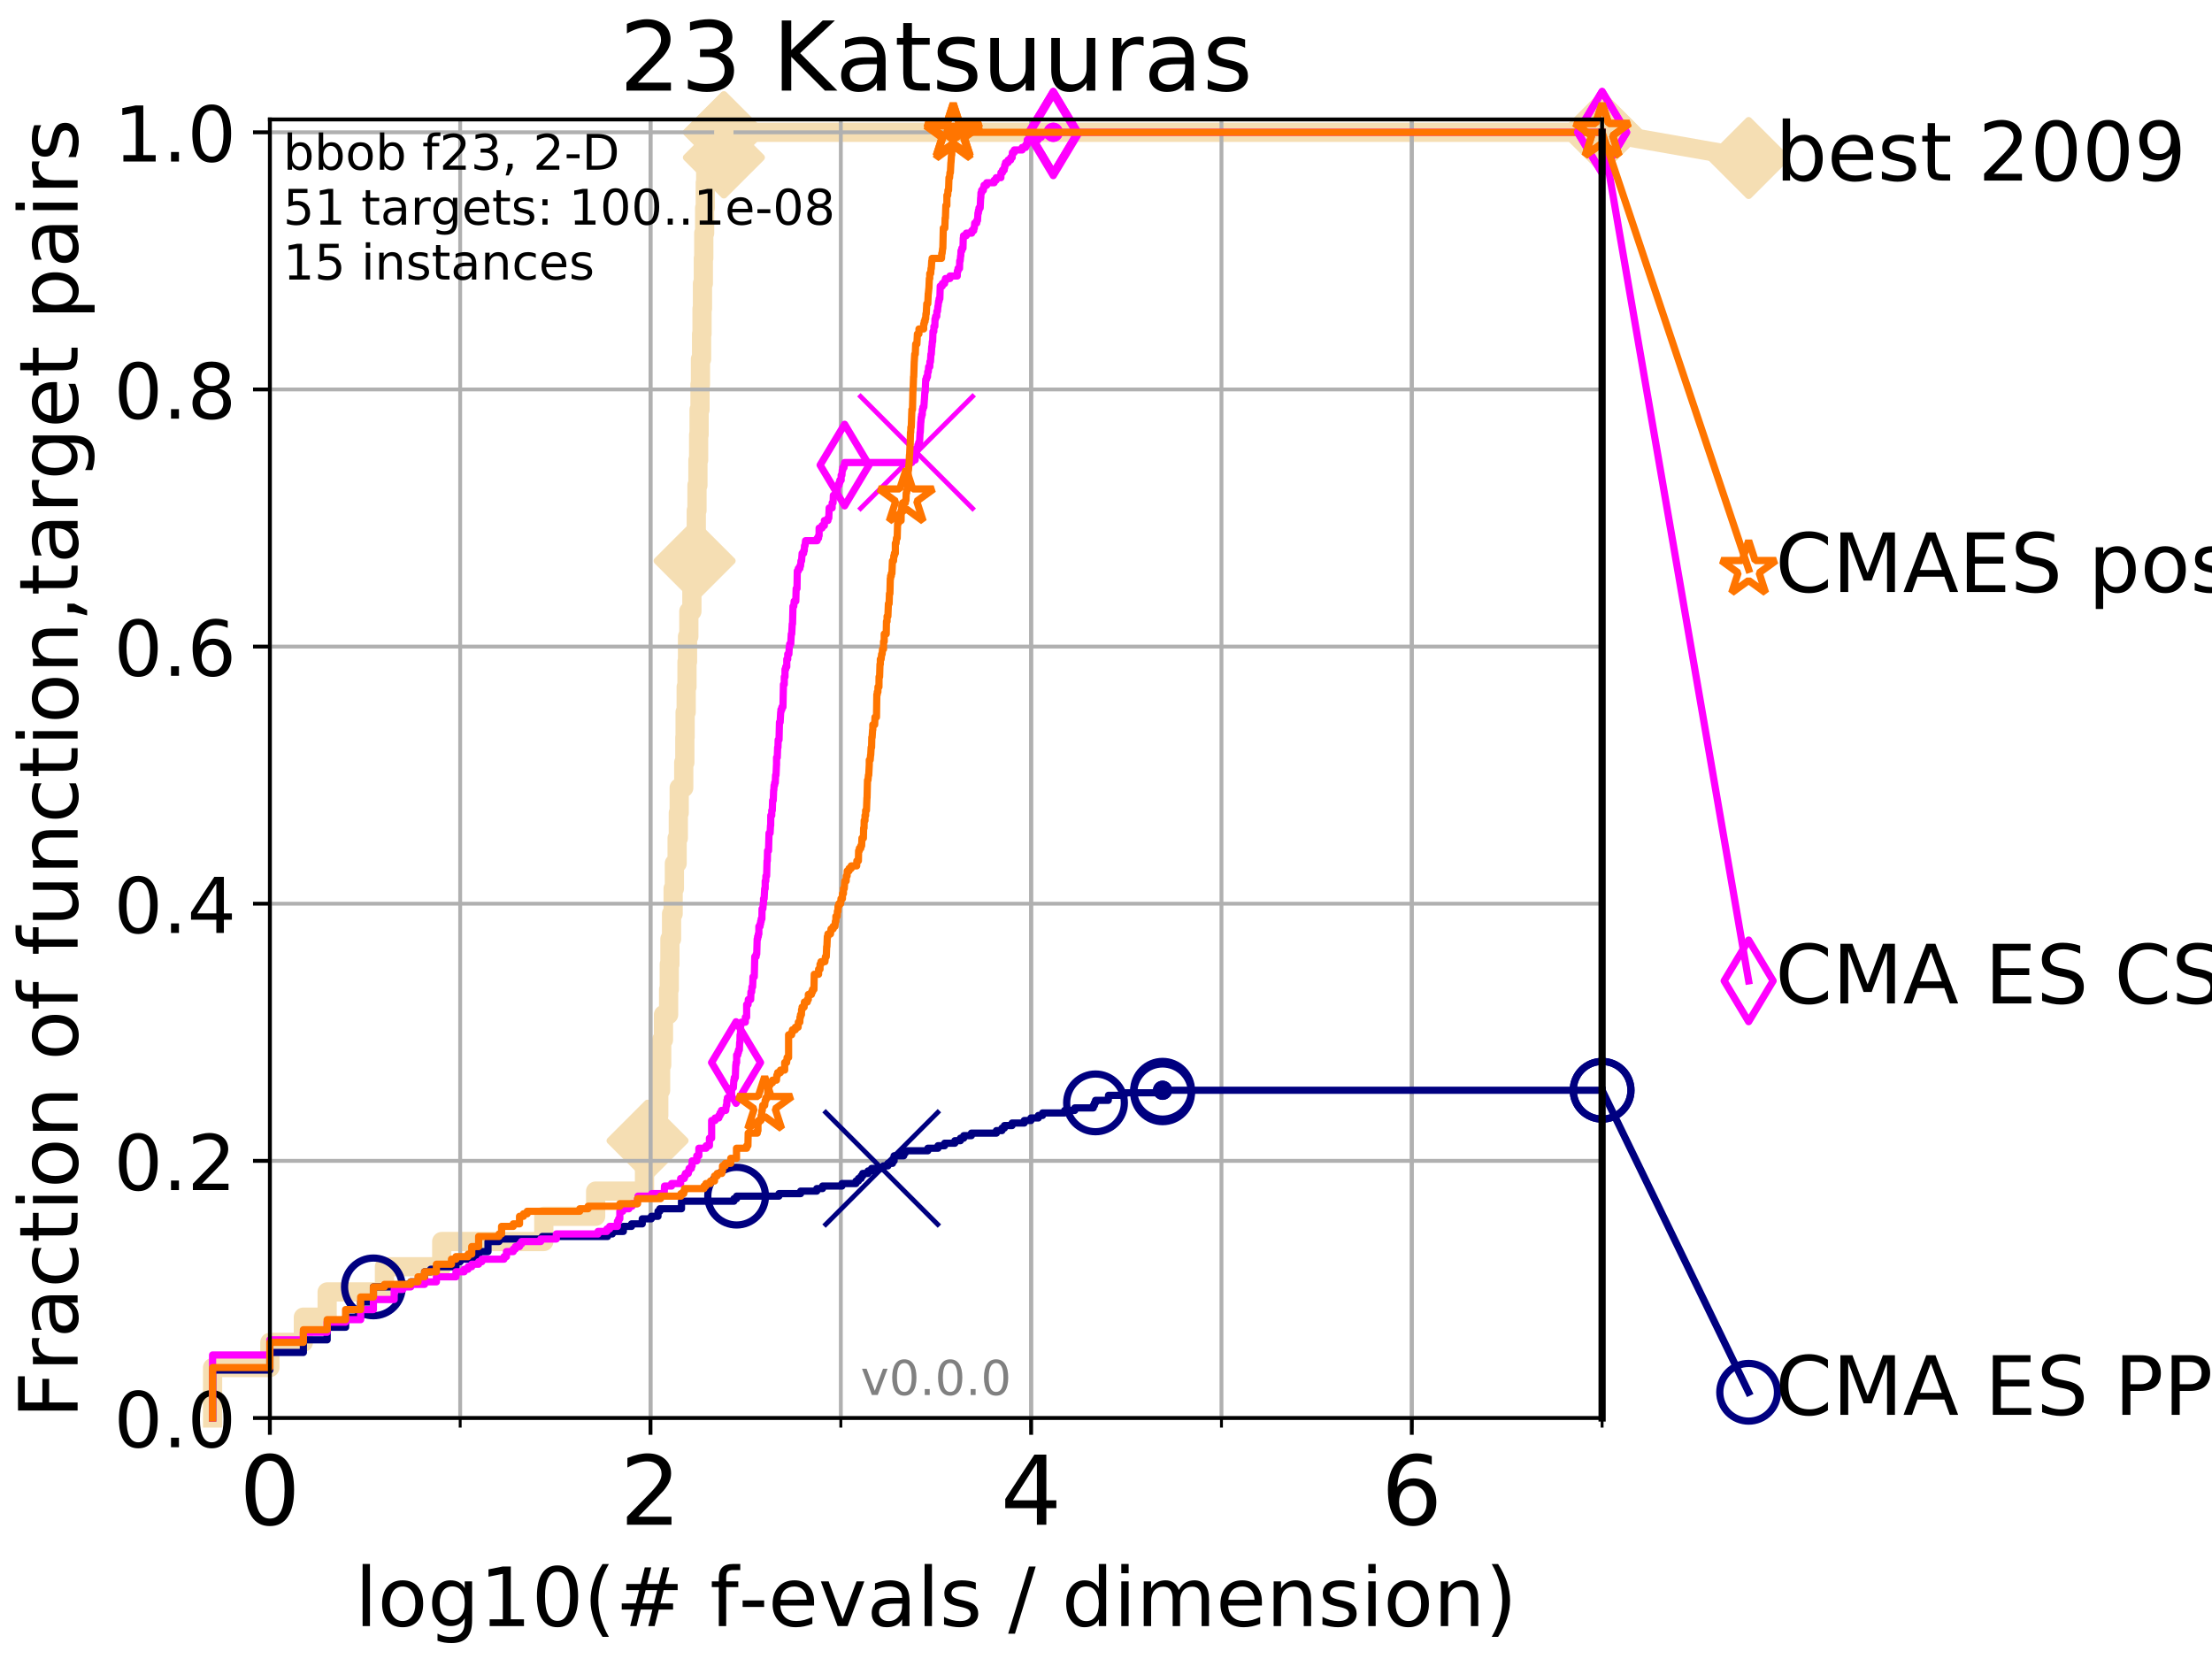 <?xml version="1.0" encoding="utf-8" standalone="no"?>
<!DOCTYPE svg PUBLIC "-//W3C//DTD SVG 1.1//EN"
  "http://www.w3.org/Graphics/SVG/1.1/DTD/svg11.dtd">
<!-- Created with matplotlib (http://matplotlib.org/) -->
<svg height="345pt" version="1.1" viewBox="0 0 460 345" width="460pt" xmlns="http://www.w3.org/2000/svg" xmlns:xlink="http://www.w3.org/1999/xlink">
 <defs>
  <style type="text/css">
*{stroke-linecap:butt;stroke-linejoin:round;}
  </style>
 </defs>
 <g id="figure_1">
  <g id="patch_1">
   <path d="M 0 345.6 
L 460.8 345.6 
L 460.8 0 
L 0 0 
z
" style="fill:#ffffff;"/>
  </g>
  <g id="axes_1">
   <g id="patch_2">
    <path d="M 56.12 294.88 
L 333.168 294.88 
L 333.168 24.84 
L 56.12 24.84 
z
" style="fill:#ffffff;"/>
   </g>
   <g id="line2d_1">
    <path d="M 44.206 294.88 
L 44.206 284.395 
L 56.12 284.395 
L 56.12 279.153 
L 63.089 279.153 
L 63.089 273.91 
L 68.034 273.91 
L 68.034 268.668 
L 79.949 268.668 
L 79.949 263.425 
L 91.863 263.425 
L 91.863 258.183 
L 113.086 258.183 
L 113.086 252.94 
L 123.87 252.94 
L 123.87 247.698 
L 134.029 247.698 
L 134.029 242.455 
L 134.664 242.455 
L 134.664 237.213 
L 136.758 237.213 
L 136.758 231.97 
L 136.993 231.97 
L 136.993 226.728 
L 137.377 226.728 
L 137.377 221.485 
L 137.604 221.485 
L 137.604 216.243 
L 137.975 216.243 
L 137.975 211 
L 139.043 211 
L 139.043 205.758 
L 139.181 205.758 
L 139.181 200.515 
L 139.317 200.515 
L 139.317 195.273 
L 139.654 195.273 
L 139.654 190.03 
L 139.983 190.03 
L 139.983 184.788 
L 140.243 184.788 
L 140.243 179.546 
L 140.813 179.546 
L 140.813 174.303 
L 141.06 174.303 
L 141.06 169.061 
L 141.243 169.061 
L 141.243 163.818 
L 142.189 163.818 
L 142.189 158.576 
L 142.417 158.576 
L 142.417 153.333 
L 142.474 153.333 
L 142.474 148.091 
L 142.698 148.091 
L 142.698 142.848 
L 142.865 142.848 
L 142.865 137.606 
L 142.975 137.606 
L 142.975 132.363 
L 143.248 132.363 
L 143.248 127.121 
L 143.884 127.121 
L 143.884 121.878 
L 144.448 121.878 
L 144.448 116.636 
L 144.598 116.636 
L 144.598 111.393 
L 144.797 111.393 
L 144.797 106.151 
L 144.945 106.151 
L 144.945 100.908 
L 145.139 100.908 
L 145.139 95.666 
L 145.284 95.666 
L 145.284 90.423 
L 145.38 90.423 
L 145.38 85.181 
L 145.57 85.181 
L 145.57 79.938 
L 145.664 79.938 
L 145.664 74.696 
L 145.897 74.696 
L 145.897 69.453 
L 145.99 69.453 
L 145.99 64.211 
L 146.081 64.211 
L 146.081 58.969 
L 146.264 58.969 
L 146.264 53.726 
L 146.354 53.726 
L 146.354 48.484 
L 146.534 48.484 
L 146.534 43.241 
L 146.667 43.241 
L 146.667 37.999 
L 146.756 37.999 
L 146.756 32.756 
L 150.538 32.756 
L 150.538 27.514 
L 333.168 27.514 
" style="fill:none;stroke:#f5deb3;stroke-linecap:square;stroke-width:4;"/>
   </g>
   <g id="line2d_2">
    <defs>
     <path d="M -0 7.778 
L 7.778 0 
L 0 -7.778 
L -7.778 -0 
z
" id="mca3ccf2cb7" style="stroke:#f5deb3;stroke-linejoin:miter;stroke-width:1.5;"/>
    </defs>
    <g>
     <use style="fill:#f5deb3;stroke:#f5deb3;stroke-linejoin:miter;stroke-width:1.5;" x="134.664" xlink:href="#mca3ccf2cb7" y="237.213"/>
     <use style="fill:#f5deb3;stroke:#f5deb3;stroke-linejoin:miter;stroke-width:1.5;" x="144.448" xlink:href="#mca3ccf2cb7" y="116.636"/>
     <use style="fill:#f5deb3;stroke:#f5deb3;stroke-linejoin:miter;stroke-width:1.5;" x="150.538" xlink:href="#mca3ccf2cb7" y="32.756"/>
     <use style="fill:#f5deb3;stroke:#f5deb3;stroke-linejoin:miter;stroke-width:1.5;" x="150.538" xlink:href="#mca3ccf2cb7" y="27.514"/>
     <use style="fill:#f5deb3;stroke:#f5deb3;stroke-linejoin:miter;stroke-width:1.5;" x="150.538" xlink:href="#mca3ccf2cb7" y="27.514"/>
     <use style="fill:#f5deb3;stroke:#f5deb3;stroke-linejoin:miter;stroke-width:1.5;" x="333.168" xlink:href="#mca3ccf2cb7" y="27.514"/>
    </g>
   </g>
   <g id="line2d_3">
    <path style="fill:none;stroke:#f5deb3;stroke-linecap:square;stroke-width:4;"/>
    <g/>
   </g>
   <g id="line2d_4">
    <path d="M 333.168 27.514 
L 363.643 32.861 
" style="fill:none;stroke:#f5deb3;stroke-linecap:square;stroke-width:4;"/>
    <g>
     <use style="fill:#f5deb3;stroke:#f5deb3;stroke-linejoin:miter;stroke-width:1.5;" x="333.168" xlink:href="#mca3ccf2cb7" y="27.514"/>
     <use style="fill:#f5deb3;stroke:#f5deb3;stroke-linejoin:miter;stroke-width:1.5;" x="363.643" xlink:href="#mca3ccf2cb7" y="32.861"/>
    </g>
   </g>
   <g id="matplotlib.axis_1">
    <g id="xtick_1">
     <g id="line2d_5">
      <path clip-path="url(#pce65f7eae9)" d="M 56.12 294.88 
L 56.12 24.84 
" style="fill:none;stroke:#b0b0b0;stroke-linecap:square;stroke-width:0.8;"/>
     </g>
     <g id="line2d_6">
      <defs>
       <path d="M 0 0 
L 0 3.5 
" id="mbe02feadb1" style="stroke:#000000;stroke-width:0.8;"/>
      </defs>
      <g>
       <use style="stroke:#000000;stroke-width:0.8;" x="56.12" xlink:href="#mbe02feadb1" y="294.88"/>
      </g>
     </g>
     <g id="text_1">
      <!-- 0 -->
      <defs>
       <path d="M 31.781 66.406 
Q 24.172 66.406 20.328 58.906 
Q 16.5 51.422 16.5 36.375 
Q 16.5 21.391 20.328 13.891 
Q 24.172 6.391 31.781 6.391 
Q 39.453 6.391 43.281 13.891 
Q 47.125 21.391 47.125 36.375 
Q 47.125 51.422 43.281 58.906 
Q 39.453 66.406 31.781 66.406 
z
M 31.781 74.219 
Q 44.047 74.219 50.516 64.516 
Q 56.984 54.828 56.984 36.375 
Q 56.984 17.969 50.516 8.266 
Q 44.047 -1.422 31.781 -1.422 
Q 19.531 -1.422 13.062 8.266 
Q 6.594 17.969 6.594 36.375 
Q 6.594 54.828 13.062 64.516 
Q 19.531 74.219 31.781 74.219 
z
" id="DejaVuSans-30"/>
      </defs>
      <g transform="translate(49.758 317.077)scale(0.2 -0.2)">
       <use xlink:href="#DejaVuSans-30"/>
      </g>
     </g>
    </g>
    <g id="xtick_2">
     <g id="line2d_7">
      <path clip-path="url(#pce65f7eae9)" d="M 135.277 294.88 
L 135.277 24.84 
" style="fill:none;stroke:#b0b0b0;stroke-linecap:square;stroke-width:0.8;"/>
     </g>
     <g id="line2d_8">
      <g>
       <use style="stroke:#000000;stroke-width:0.8;" x="135.277" xlink:href="#mbe02feadb1" y="294.88"/>
      </g>
     </g>
     <g id="text_2">
      <!-- 2 -->
      <defs>
       <path d="M 19.188 8.297 
L 53.609 8.297 
L 53.609 0 
L 7.328 0 
L 7.328 8.297 
Q 12.938 14.109 22.625 23.891 
Q 32.328 33.688 34.812 36.531 
Q 39.547 41.844 41.422 45.531 
Q 43.312 49.219 43.312 52.781 
Q 43.312 58.594 39.234 62.25 
Q 35.156 65.922 28.609 65.922 
Q 23.969 65.922 18.812 64.312 
Q 13.672 62.703 7.812 59.422 
L 7.812 69.391 
Q 13.766 71.781 18.938 73 
Q 24.125 74.219 28.422 74.219 
Q 39.75 74.219 46.484 68.547 
Q 53.219 62.891 53.219 53.422 
Q 53.219 48.922 51.531 44.891 
Q 49.859 40.875 45.406 35.406 
Q 44.188 33.984 37.641 27.219 
Q 31.109 20.453 19.188 8.297 
z
" id="DejaVuSans-32"/>
      </defs>
      <g transform="translate(128.914 317.077)scale(0.2 -0.2)">
       <use xlink:href="#DejaVuSans-32"/>
      </g>
     </g>
    </g>
    <g id="xtick_3">
     <g id="line2d_9">
      <path clip-path="url(#pce65f7eae9)" d="M 214.433 294.88 
L 214.433 24.84 
" style="fill:none;stroke:#b0b0b0;stroke-linecap:square;stroke-width:0.8;"/>
     </g>
     <g id="line2d_10">
      <g>
       <use style="stroke:#000000;stroke-width:0.8;" x="214.433" xlink:href="#mbe02feadb1" y="294.88"/>
      </g>
     </g>
     <g id="text_3">
      <!-- 4 -->
      <defs>
       <path d="M 37.797 64.312 
L 12.891 25.391 
L 37.797 25.391 
z
M 35.203 72.906 
L 47.609 72.906 
L 47.609 25.391 
L 58.016 25.391 
L 58.016 17.188 
L 47.609 17.188 
L 47.609 0 
L 37.797 0 
L 37.797 17.188 
L 4.891 17.188 
L 4.891 26.703 
z
" id="DejaVuSans-34"/>
      </defs>
      <g transform="translate(208.071 317.077)scale(0.2 -0.2)">
       <use xlink:href="#DejaVuSans-34"/>
      </g>
     </g>
    </g>
    <g id="xtick_4">
     <g id="line2d_11">
      <path clip-path="url(#pce65f7eae9)" d="M 293.59 294.88 
L 293.59 24.84 
" style="fill:none;stroke:#b0b0b0;stroke-linecap:square;stroke-width:0.8;"/>
     </g>
     <g id="line2d_12">
      <g>
       <use style="stroke:#000000;stroke-width:0.8;" x="293.59" xlink:href="#mbe02feadb1" y="294.88"/>
      </g>
     </g>
     <g id="text_4">
      <!-- 6 -->
      <defs>
       <path d="M 33.016 40.375 
Q 26.375 40.375 22.484 35.828 
Q 18.609 31.297 18.609 23.391 
Q 18.609 15.531 22.484 10.953 
Q 26.375 6.391 33.016 6.391 
Q 39.656 6.391 43.531 10.953 
Q 47.406 15.531 47.406 23.391 
Q 47.406 31.297 43.531 35.828 
Q 39.656 40.375 33.016 40.375 
z
M 52.594 71.297 
L 52.594 62.312 
Q 48.875 64.062 45.094 64.984 
Q 41.312 65.922 37.594 65.922 
Q 27.828 65.922 22.672 59.328 
Q 17.531 52.734 16.797 39.406 
Q 19.672 43.656 24.016 45.922 
Q 28.375 48.188 33.594 48.188 
Q 44.578 48.188 50.953 41.516 
Q 57.328 34.859 57.328 23.391 
Q 57.328 12.156 50.688 5.359 
Q 44.047 -1.422 33.016 -1.422 
Q 20.359 -1.422 13.672 8.266 
Q 6.984 17.969 6.984 36.375 
Q 6.984 53.656 15.188 63.938 
Q 23.391 74.219 37.203 74.219 
Q 40.922 74.219 44.703 73.484 
Q 48.484 72.75 52.594 71.297 
z
" id="DejaVuSans-36"/>
      </defs>
      <g transform="translate(287.227 317.077)scale(0.2 -0.2)">
       <use xlink:href="#DejaVuSans-36"/>
      </g>
     </g>
    </g>
    <g id="xtick_5">
     <g id="line2d_13">
      <path clip-path="url(#pce65f7eae9)" d="M 56.12 294.88 
L 56.12 24.84 
" style="fill:none;stroke:#b0b0b0;stroke-linecap:square;stroke-width:0.8;"/>
     </g>
     <g id="line2d_14">
      <defs>
       <path d="M 0 0 
L 0 2 
" id="m3e9d1fe03e" style="stroke:#000000;stroke-width:0.6;"/>
      </defs>
      <g>
       <use style="stroke:#000000;stroke-width:0.6;" x="56.12" xlink:href="#m3e9d1fe03e" y="294.88"/>
      </g>
     </g>
    </g>
    <g id="xtick_6">
     <g id="line2d_15">
      <path clip-path="url(#pce65f7eae9)" d="M 95.698 294.88 
L 95.698 24.84 
" style="fill:none;stroke:#b0b0b0;stroke-linecap:square;stroke-width:0.8;"/>
     </g>
     <g id="line2d_16">
      <g>
       <use style="stroke:#000000;stroke-width:0.6;" x="95.698" xlink:href="#m3e9d1fe03e" y="294.88"/>
      </g>
     </g>
    </g>
    <g id="xtick_7">
     <g id="line2d_17">
      <path clip-path="url(#pce65f7eae9)" d="M 135.277 294.88 
L 135.277 24.84 
" style="fill:none;stroke:#b0b0b0;stroke-linecap:square;stroke-width:0.8;"/>
     </g>
     <g id="line2d_18">
      <g>
       <use style="stroke:#000000;stroke-width:0.6;" x="135.277" xlink:href="#m3e9d1fe03e" y="294.88"/>
      </g>
     </g>
    </g>
    <g id="xtick_8">
     <g id="line2d_19">
      <path clip-path="url(#pce65f7eae9)" d="M 174.855 294.88 
L 174.855 24.84 
" style="fill:none;stroke:#b0b0b0;stroke-linecap:square;stroke-width:0.8;"/>
     </g>
     <g id="line2d_20">
      <g>
       <use style="stroke:#000000;stroke-width:0.6;" x="174.855" xlink:href="#m3e9d1fe03e" y="294.88"/>
      </g>
     </g>
    </g>
    <g id="xtick_9">
     <g id="line2d_21">
      <path clip-path="url(#pce65f7eae9)" d="M 214.433 294.88 
L 214.433 24.84 
" style="fill:none;stroke:#b0b0b0;stroke-linecap:square;stroke-width:0.8;"/>
     </g>
     <g id="line2d_22">
      <g>
       <use style="stroke:#000000;stroke-width:0.6;" x="214.433" xlink:href="#m3e9d1fe03e" y="294.88"/>
      </g>
     </g>
    </g>
    <g id="xtick_10">
     <g id="line2d_23">
      <path clip-path="url(#pce65f7eae9)" d="M 254.011 294.88 
L 254.011 24.84 
" style="fill:none;stroke:#b0b0b0;stroke-linecap:square;stroke-width:0.8;"/>
     </g>
     <g id="line2d_24">
      <g>
       <use style="stroke:#000000;stroke-width:0.6;" x="254.011" xlink:href="#m3e9d1fe03e" y="294.88"/>
      </g>
     </g>
    </g>
    <g id="xtick_11">
     <g id="line2d_25">
      <path clip-path="url(#pce65f7eae9)" d="M 293.59 294.88 
L 293.59 24.84 
" style="fill:none;stroke:#b0b0b0;stroke-linecap:square;stroke-width:0.8;"/>
     </g>
     <g id="line2d_26">
      <g>
       <use style="stroke:#000000;stroke-width:0.6;" x="293.59" xlink:href="#m3e9d1fe03e" y="294.88"/>
      </g>
     </g>
    </g>
    <g id="xtick_12">
     <g id="line2d_27">
      <path clip-path="url(#pce65f7eae9)" d="M 333.168 294.88 
L 333.168 24.84 
" style="fill:none;stroke:#b0b0b0;stroke-linecap:square;stroke-width:0.8;"/>
     </g>
     <g id="line2d_28">
      <g>
       <use style="stroke:#000000;stroke-width:0.6;" x="333.168" xlink:href="#m3e9d1fe03e" y="294.88"/>
      </g>
     </g>
    </g>
    <g id="text_5">
     <!-- log10(# f-evals / dimension) -->
     <defs>
      <path d="M 9.422 75.984 
L 18.406 75.984 
L 18.406 0 
L 9.422 0 
z
" id="DejaVuSans-6c"/>
      <path d="M 30.609 48.391 
Q 23.391 48.391 19.188 42.75 
Q 14.984 37.109 14.984 27.297 
Q 14.984 17.484 19.156 11.844 
Q 23.344 6.203 30.609 6.203 
Q 37.797 6.203 41.984 11.859 
Q 46.188 17.531 46.188 27.297 
Q 46.188 37.016 41.984 42.703 
Q 37.797 48.391 30.609 48.391 
z
M 30.609 56 
Q 42.328 56 49.016 48.375 
Q 55.719 40.766 55.719 27.297 
Q 55.719 13.875 49.016 6.219 
Q 42.328 -1.422 30.609 -1.422 
Q 18.844 -1.422 12.172 6.219 
Q 5.516 13.875 5.516 27.297 
Q 5.516 40.766 12.172 48.375 
Q 18.844 56 30.609 56 
z
" id="DejaVuSans-6f"/>
      <path d="M 45.406 27.984 
Q 45.406 37.75 41.375 43.109 
Q 37.359 48.484 30.078 48.484 
Q 22.859 48.484 18.828 43.109 
Q 14.797 37.75 14.797 27.984 
Q 14.797 18.266 18.828 12.891 
Q 22.859 7.516 30.078 7.516 
Q 37.359 7.516 41.375 12.891 
Q 45.406 18.266 45.406 27.984 
z
M 54.391 6.781 
Q 54.391 -7.172 48.188 -13.984 
Q 42 -20.797 29.203 -20.797 
Q 24.469 -20.797 20.266 -20.094 
Q 16.062 -19.391 12.109 -17.922 
L 12.109 -9.188 
Q 16.062 -11.328 19.922 -12.344 
Q 23.781 -13.375 27.781 -13.375 
Q 36.625 -13.375 41.016 -8.766 
Q 45.406 -4.156 45.406 5.172 
L 45.406 9.625 
Q 42.625 4.781 38.281 2.391 
Q 33.938 0 27.875 0 
Q 17.828 0 11.672 7.656 
Q 5.516 15.328 5.516 27.984 
Q 5.516 40.672 11.672 48.328 
Q 17.828 56 27.875 56 
Q 33.938 56 38.281 53.609 
Q 42.625 51.219 45.406 46.391 
L 45.406 54.688 
L 54.391 54.688 
z
" id="DejaVuSans-67"/>
      <path d="M 12.406 8.297 
L 28.516 8.297 
L 28.516 63.922 
L 10.984 60.406 
L 10.984 69.391 
L 28.422 72.906 
L 38.281 72.906 
L 38.281 8.297 
L 54.391 8.297 
L 54.391 0 
L 12.406 0 
z
" id="DejaVuSans-31"/>
      <path d="M 31 75.875 
Q 24.469 64.656 21.281 53.656 
Q 18.109 42.672 18.109 31.391 
Q 18.109 20.125 21.312 9.062 
Q 24.516 -2 31 -13.188 
L 23.188 -13.188 
Q 15.875 -1.703 12.234 9.375 
Q 8.594 20.453 8.594 31.391 
Q 8.594 42.281 12.203 53.312 
Q 15.828 64.359 23.188 75.875 
z
" id="DejaVuSans-28"/>
      <path d="M 51.125 44 
L 36.922 44 
L 32.812 27.688 
L 47.125 27.688 
z
M 43.797 71.781 
L 38.719 51.516 
L 52.984 51.516 
L 58.109 71.781 
L 65.922 71.781 
L 60.891 51.516 
L 76.125 51.516 
L 76.125 44 
L 58.984 44 
L 54.984 27.688 
L 70.516 27.688 
L 70.516 20.219 
L 53.078 20.219 
L 48 0 
L 40.188 0 
L 45.219 20.219 
L 30.906 20.219 
L 25.875 0 
L 18.016 0 
L 23.094 20.219 
L 7.719 20.219 
L 7.719 27.688 
L 24.906 27.688 
L 29 44 
L 13.281 44 
L 13.281 51.516 
L 30.906 51.516 
L 35.891 71.781 
z
" id="DejaVuSans-23"/>
      <path id="DejaVuSans-20"/>
      <path d="M 37.109 75.984 
L 37.109 68.5 
L 28.516 68.5 
Q 23.688 68.5 21.797 66.547 
Q 19.922 64.594 19.922 59.516 
L 19.922 54.688 
L 34.719 54.688 
L 34.719 47.703 
L 19.922 47.703 
L 19.922 0 
L 10.891 0 
L 10.891 47.703 
L 2.297 47.703 
L 2.297 54.688 
L 10.891 54.688 
L 10.891 58.5 
Q 10.891 67.625 15.141 71.797 
Q 19.391 75.984 28.609 75.984 
z
" id="DejaVuSans-66"/>
      <path d="M 4.891 31.391 
L 31.203 31.391 
L 31.203 23.391 
L 4.891 23.391 
z
" id="DejaVuSans-2d"/>
      <path d="M 56.203 29.594 
L 56.203 25.203 
L 14.891 25.203 
Q 15.484 15.922 20.484 11.062 
Q 25.484 6.203 34.422 6.203 
Q 39.594 6.203 44.453 7.469 
Q 49.312 8.734 54.109 11.281 
L 54.109 2.781 
Q 49.266 0.734 44.188 -0.344 
Q 39.109 -1.422 33.891 -1.422 
Q 20.797 -1.422 13.156 6.188 
Q 5.516 13.812 5.516 26.812 
Q 5.516 40.234 12.766 48.109 
Q 20.016 56 32.328 56 
Q 43.359 56 49.781 48.891 
Q 56.203 41.797 56.203 29.594 
z
M 47.219 32.234 
Q 47.125 39.594 43.094 43.984 
Q 39.062 48.391 32.422 48.391 
Q 24.906 48.391 20.391 44.141 
Q 15.875 39.891 15.188 32.172 
z
" id="DejaVuSans-65"/>
      <path d="M 2.984 54.688 
L 12.5 54.688 
L 29.594 8.797 
L 46.688 54.688 
L 56.203 54.688 
L 35.688 0 
L 23.484 0 
z
" id="DejaVuSans-76"/>
      <path d="M 34.281 27.484 
Q 23.391 27.484 19.188 25 
Q 14.984 22.516 14.984 16.5 
Q 14.984 11.719 18.141 8.906 
Q 21.297 6.109 26.703 6.109 
Q 34.188 6.109 38.703 11.406 
Q 43.219 16.703 43.219 25.484 
L 43.219 27.484 
z
M 52.203 31.203 
L 52.203 0 
L 43.219 0 
L 43.219 8.297 
Q 40.141 3.328 35.547 0.953 
Q 30.953 -1.422 24.312 -1.422 
Q 15.922 -1.422 10.953 3.297 
Q 6 8.016 6 15.922 
Q 6 25.141 12.172 29.828 
Q 18.359 34.516 30.609 34.516 
L 43.219 34.516 
L 43.219 35.406 
Q 43.219 41.609 39.141 45 
Q 35.062 48.391 27.688 48.391 
Q 23 48.391 18.547 47.266 
Q 14.109 46.141 10.016 43.891 
L 10.016 52.203 
Q 14.938 54.109 19.578 55.047 
Q 24.219 56 28.609 56 
Q 40.484 56 46.344 49.844 
Q 52.203 43.703 52.203 31.203 
z
" id="DejaVuSans-61"/>
      <path d="M 44.281 53.078 
L 44.281 44.578 
Q 40.484 46.531 36.375 47.5 
Q 32.281 48.484 27.875 48.484 
Q 21.188 48.484 17.844 46.438 
Q 14.5 44.391 14.5 40.281 
Q 14.5 37.156 16.891 35.375 
Q 19.281 33.594 26.516 31.984 
L 29.594 31.297 
Q 39.156 29.25 43.188 25.516 
Q 47.219 21.781 47.219 15.094 
Q 47.219 7.469 41.188 3.016 
Q 35.156 -1.422 24.609 -1.422 
Q 20.219 -1.422 15.453 -0.562 
Q 10.688 0.297 5.422 2 
L 5.422 11.281 
Q 10.406 8.688 15.234 7.391 
Q 20.062 6.109 24.812 6.109 
Q 31.156 6.109 34.562 8.281 
Q 37.984 10.453 37.984 14.406 
Q 37.984 18.062 35.516 20.016 
Q 33.062 21.969 24.703 23.781 
L 21.578 24.516 
Q 13.234 26.266 9.516 29.906 
Q 5.812 33.547 5.812 39.891 
Q 5.812 47.609 11.281 51.797 
Q 16.75 56 26.812 56 
Q 31.781 56 36.172 55.266 
Q 40.578 54.547 44.281 53.078 
z
" id="DejaVuSans-73"/>
      <path d="M 25.391 72.906 
L 33.688 72.906 
L 8.297 -9.281 
L 0 -9.281 
z
" id="DejaVuSans-2f"/>
      <path d="M 45.406 46.391 
L 45.406 75.984 
L 54.391 75.984 
L 54.391 0 
L 45.406 0 
L 45.406 8.203 
Q 42.578 3.328 38.25 0.953 
Q 33.938 -1.422 27.875 -1.422 
Q 17.969 -1.422 11.734 6.484 
Q 5.516 14.406 5.516 27.297 
Q 5.516 40.188 11.734 48.094 
Q 17.969 56 27.875 56 
Q 33.938 56 38.25 53.625 
Q 42.578 51.266 45.406 46.391 
z
M 14.797 27.297 
Q 14.797 17.391 18.875 11.75 
Q 22.953 6.109 30.078 6.109 
Q 37.203 6.109 41.297 11.75 
Q 45.406 17.391 45.406 27.297 
Q 45.406 37.203 41.297 42.844 
Q 37.203 48.484 30.078 48.484 
Q 22.953 48.484 18.875 42.844 
Q 14.797 37.203 14.797 27.297 
z
" id="DejaVuSans-64"/>
      <path d="M 9.422 54.688 
L 18.406 54.688 
L 18.406 0 
L 9.422 0 
z
M 9.422 75.984 
L 18.406 75.984 
L 18.406 64.594 
L 9.422 64.594 
z
" id="DejaVuSans-69"/>
      <path d="M 52 44.188 
Q 55.375 50.25 60.062 53.125 
Q 64.75 56 71.094 56 
Q 79.641 56 84.281 50.016 
Q 88.922 44.047 88.922 33.016 
L 88.922 0 
L 79.891 0 
L 79.891 32.719 
Q 79.891 40.578 77.094 44.375 
Q 74.312 48.188 68.609 48.188 
Q 61.625 48.188 57.562 43.547 
Q 53.516 38.922 53.516 30.906 
L 53.516 0 
L 44.484 0 
L 44.484 32.719 
Q 44.484 40.625 41.703 44.406 
Q 38.922 48.188 33.109 48.188 
Q 26.219 48.188 22.156 43.531 
Q 18.109 38.875 18.109 30.906 
L 18.109 0 
L 9.078 0 
L 9.078 54.688 
L 18.109 54.688 
L 18.109 46.188 
Q 21.188 51.219 25.484 53.609 
Q 29.781 56 35.688 56 
Q 41.656 56 45.828 52.969 
Q 50 49.953 52 44.188 
z
" id="DejaVuSans-6d"/>
      <path d="M 54.891 33.016 
L 54.891 0 
L 45.906 0 
L 45.906 32.719 
Q 45.906 40.484 42.875 44.328 
Q 39.844 48.188 33.797 48.188 
Q 26.516 48.188 22.312 43.547 
Q 18.109 38.922 18.109 30.906 
L 18.109 0 
L 9.078 0 
L 9.078 54.688 
L 18.109 54.688 
L 18.109 46.188 
Q 21.344 51.125 25.703 53.562 
Q 30.078 56 35.797 56 
Q 45.219 56 50.047 50.172 
Q 54.891 44.344 54.891 33.016 
z
" id="DejaVuSans-6e"/>
      <path d="M 8.016 75.875 
L 15.828 75.875 
Q 23.141 64.359 26.781 53.312 
Q 30.422 42.281 30.422 31.391 
Q 30.422 20.453 26.781 9.375 
Q 23.141 -1.703 15.828 -13.188 
L 8.016 -13.188 
Q 14.5 -2 17.703 9.062 
Q 20.906 20.125 20.906 31.391 
Q 20.906 42.672 17.703 53.656 
Q 14.5 64.656 8.016 75.875 
z
" id="DejaVuSans-29"/>
     </defs>
     <g transform="translate(73.803 338.154)scale(0.17 -0.17)">
      <use xlink:href="#DejaVuSans-6c"/>
      <use x="27.783" xlink:href="#DejaVuSans-6f"/>
      <use x="88.965" xlink:href="#DejaVuSans-67"/>
      <use x="152.441" xlink:href="#DejaVuSans-31"/>
      <use x="216.064" xlink:href="#DejaVuSans-30"/>
      <use x="279.688" xlink:href="#DejaVuSans-28"/>
      <use x="318.701" xlink:href="#DejaVuSans-23"/>
      <use x="402.49" xlink:href="#DejaVuSans-20"/>
      <use x="434.277" xlink:href="#DejaVuSans-66"/>
      <use x="469.404" xlink:href="#DejaVuSans-2d"/>
      <use x="505.488" xlink:href="#DejaVuSans-65"/>
      <use x="567.012" xlink:href="#DejaVuSans-76"/>
      <use x="626.191" xlink:href="#DejaVuSans-61"/>
      <use x="687.471" xlink:href="#DejaVuSans-6c"/>
      <use x="715.254" xlink:href="#DejaVuSans-73"/>
      <use x="767.354" xlink:href="#DejaVuSans-20"/>
      <use x="799.141" xlink:href="#DejaVuSans-2f"/>
      <use x="832.832" xlink:href="#DejaVuSans-20"/>
      <use x="864.619" xlink:href="#DejaVuSans-64"/>
      <use x="928.096" xlink:href="#DejaVuSans-69"/>
      <use x="955.879" xlink:href="#DejaVuSans-6d"/>
      <use x="1053.291" xlink:href="#DejaVuSans-65"/>
      <use x="1114.814" xlink:href="#DejaVuSans-6e"/>
      <use x="1178.193" xlink:href="#DejaVuSans-73"/>
      <use x="1230.293" xlink:href="#DejaVuSans-69"/>
      <use x="1258.076" xlink:href="#DejaVuSans-6f"/>
      <use x="1319.258" xlink:href="#DejaVuSans-6e"/>
      <use x="1382.637" xlink:href="#DejaVuSans-29"/>
     </g>
    </g>
   </g>
   <g id="matplotlib.axis_2">
    <g id="ytick_1">
     <g id="line2d_29">
      <path clip-path="url(#pce65f7eae9)" d="M 56.12 294.88 
L 333.168 294.88 
" style="fill:none;stroke:#b0b0b0;stroke-linecap:square;stroke-width:0.8;"/>
     </g>
     <g id="line2d_30">
      <defs>
       <path d="M 0 0 
L -3.5 0 
" id="m2427f13d93" style="stroke:#000000;stroke-width:0.8;"/>
      </defs>
      <g>
       <use style="stroke:#000000;stroke-width:0.8;" x="56.12" xlink:href="#m2427f13d93" y="294.88"/>
      </g>
     </g>
     <g id="text_6">
      <!-- 0.0 -->
      <defs>
       <path d="M 10.688 12.406 
L 21 12.406 
L 21 0 
L 10.688 0 
z
" id="DejaVuSans-2e"/>
      </defs>
      <g transform="translate(23.675 300.959)scale(0.16 -0.16)">
       <use xlink:href="#DejaVuSans-30"/>
       <use x="63.623" xlink:href="#DejaVuSans-2e"/>
       <use x="95.41" xlink:href="#DejaVuSans-30"/>
      </g>
     </g>
    </g>
    <g id="ytick_2">
     <g id="line2d_31">
      <path clip-path="url(#pce65f7eae9)" d="M 56.12 241.407 
L 333.168 241.407 
" style="fill:none;stroke:#b0b0b0;stroke-linecap:square;stroke-width:0.8;"/>
     </g>
     <g id="line2d_32">
      <g>
       <use style="stroke:#000000;stroke-width:0.8;" x="56.12" xlink:href="#m2427f13d93" y="241.407"/>
      </g>
     </g>
     <g id="text_7">
      <!-- 0.2 -->
      <g transform="translate(23.675 247.485)scale(0.16 -0.16)">
       <use xlink:href="#DejaVuSans-30"/>
       <use x="63.623" xlink:href="#DejaVuSans-2e"/>
       <use x="95.41" xlink:href="#DejaVuSans-32"/>
      </g>
     </g>
    </g>
    <g id="ytick_3">
     <g id="line2d_33">
      <path clip-path="url(#pce65f7eae9)" d="M 56.12 187.933 
L 333.168 187.933 
" style="fill:none;stroke:#b0b0b0;stroke-linecap:square;stroke-width:0.8;"/>
     </g>
     <g id="line2d_34">
      <g>
       <use style="stroke:#000000;stroke-width:0.8;" x="56.12" xlink:href="#m2427f13d93" y="187.933"/>
      </g>
     </g>
     <g id="text_8">
      <!-- 0.4 -->
      <g transform="translate(23.675 194.012)scale(0.16 -0.16)">
       <use xlink:href="#DejaVuSans-30"/>
       <use x="63.623" xlink:href="#DejaVuSans-2e"/>
       <use x="95.41" xlink:href="#DejaVuSans-34"/>
      </g>
     </g>
    </g>
    <g id="ytick_4">
     <g id="line2d_35">
      <path clip-path="url(#pce65f7eae9)" d="M 56.12 134.46 
L 333.168 134.46 
" style="fill:none;stroke:#b0b0b0;stroke-linecap:square;stroke-width:0.8;"/>
     </g>
     <g id="line2d_36">
      <g>
       <use style="stroke:#000000;stroke-width:0.8;" x="56.12" xlink:href="#m2427f13d93" y="134.46"/>
      </g>
     </g>
     <g id="text_9">
      <!-- 0.6 -->
      <g transform="translate(23.675 140.539)scale(0.16 -0.16)">
       <use xlink:href="#DejaVuSans-30"/>
       <use x="63.623" xlink:href="#DejaVuSans-2e"/>
       <use x="95.41" xlink:href="#DejaVuSans-36"/>
      </g>
     </g>
    </g>
    <g id="ytick_5">
     <g id="line2d_37">
      <path clip-path="url(#pce65f7eae9)" d="M 56.12 80.987 
L 333.168 80.987 
" style="fill:none;stroke:#b0b0b0;stroke-linecap:square;stroke-width:0.8;"/>
     </g>
     <g id="line2d_38">
      <g>
       <use style="stroke:#000000;stroke-width:0.8;" x="56.12" xlink:href="#m2427f13d93" y="80.987"/>
      </g>
     </g>
     <g id="text_10">
      <!-- 0.8 -->
      <defs>
       <path d="M 31.781 34.625 
Q 24.75 34.625 20.719 30.859 
Q 16.703 27.094 16.703 20.516 
Q 16.703 13.922 20.719 10.156 
Q 24.75 6.391 31.781 6.391 
Q 38.812 6.391 42.859 10.172 
Q 46.922 13.969 46.922 20.516 
Q 46.922 27.094 42.891 30.859 
Q 38.875 34.625 31.781 34.625 
z
M 21.922 38.812 
Q 15.578 40.375 12.031 44.719 
Q 8.5 49.078 8.5 55.328 
Q 8.5 64.062 14.719 69.141 
Q 20.953 74.219 31.781 74.219 
Q 42.672 74.219 48.875 69.141 
Q 55.078 64.062 55.078 55.328 
Q 55.078 49.078 51.531 44.719 
Q 48 40.375 41.703 38.812 
Q 48.828 37.156 52.797 32.312 
Q 56.781 27.484 56.781 20.516 
Q 56.781 9.906 50.312 4.234 
Q 43.844 -1.422 31.781 -1.422 
Q 19.734 -1.422 13.25 4.234 
Q 6.781 9.906 6.781 20.516 
Q 6.781 27.484 10.781 32.312 
Q 14.797 37.156 21.922 38.812 
z
M 18.312 54.391 
Q 18.312 48.734 21.844 45.562 
Q 25.391 42.391 31.781 42.391 
Q 38.141 42.391 41.719 45.562 
Q 45.312 48.734 45.312 54.391 
Q 45.312 60.062 41.719 63.234 
Q 38.141 66.406 31.781 66.406 
Q 25.391 66.406 21.844 63.234 
Q 18.312 60.062 18.312 54.391 
z
" id="DejaVuSans-38"/>
      </defs>
      <g transform="translate(23.675 87.066)scale(0.16 -0.16)">
       <use xlink:href="#DejaVuSans-30"/>
       <use x="63.623" xlink:href="#DejaVuSans-2e"/>
       <use x="95.41" xlink:href="#DejaVuSans-38"/>
      </g>
     </g>
    </g>
    <g id="ytick_6">
     <g id="line2d_39">
      <path clip-path="url(#pce65f7eae9)" d="M 56.12 27.514 
L 333.168 27.514 
" style="fill:none;stroke:#b0b0b0;stroke-linecap:square;stroke-width:0.8;"/>
     </g>
     <g id="line2d_40">
      <g>
       <use style="stroke:#000000;stroke-width:0.8;" x="56.12" xlink:href="#m2427f13d93" y="27.514"/>
      </g>
     </g>
     <g id="text_11">
      <!-- 1.0 -->
      <g transform="translate(23.675 33.592)scale(0.16 -0.16)">
       <use xlink:href="#DejaVuSans-31"/>
       <use x="63.623" xlink:href="#DejaVuSans-2e"/>
       <use x="95.41" xlink:href="#DejaVuSans-30"/>
      </g>
     </g>
    </g>
    <g id="text_12">
     <!-- Fraction of function,target pairs -->
     <defs>
      <path d="M 9.812 72.906 
L 51.703 72.906 
L 51.703 64.594 
L 19.672 64.594 
L 19.672 43.109 
L 48.578 43.109 
L 48.578 34.812 
L 19.672 34.812 
L 19.672 0 
L 9.812 0 
z
" id="DejaVuSans-46"/>
      <path d="M 41.109 46.297 
Q 39.594 47.172 37.812 47.578 
Q 36.031 48 33.891 48 
Q 26.266 48 22.188 43.047 
Q 18.109 38.094 18.109 28.812 
L 18.109 0 
L 9.078 0 
L 9.078 54.688 
L 18.109 54.688 
L 18.109 46.188 
Q 20.953 51.172 25.484 53.578 
Q 30.031 56 36.531 56 
Q 37.453 56 38.578 55.875 
Q 39.703 55.766 41.062 55.516 
z
" id="DejaVuSans-72"/>
      <path d="M 48.781 52.594 
L 48.781 44.188 
Q 44.969 46.297 41.141 47.344 
Q 37.312 48.391 33.406 48.391 
Q 24.656 48.391 19.812 42.844 
Q 14.984 37.312 14.984 27.297 
Q 14.984 17.281 19.812 11.734 
Q 24.656 6.203 33.406 6.203 
Q 37.312 6.203 41.141 7.25 
Q 44.969 8.297 48.781 10.406 
L 48.781 2.094 
Q 45.016 0.344 40.984 -0.531 
Q 36.969 -1.422 32.422 -1.422 
Q 20.062 -1.422 12.781 6.344 
Q 5.516 14.109 5.516 27.297 
Q 5.516 40.672 12.859 48.328 
Q 20.219 56 33.016 56 
Q 37.156 56 41.109 55.141 
Q 45.062 54.297 48.781 52.594 
z
" id="DejaVuSans-63"/>
      <path d="M 18.312 70.219 
L 18.312 54.688 
L 36.812 54.688 
L 36.812 47.703 
L 18.312 47.703 
L 18.312 18.016 
Q 18.312 11.328 20.141 9.422 
Q 21.969 7.516 27.594 7.516 
L 36.812 7.516 
L 36.812 0 
L 27.594 0 
Q 17.188 0 13.234 3.875 
Q 9.281 7.766 9.281 18.016 
L 9.281 47.703 
L 2.688 47.703 
L 2.688 54.688 
L 9.281 54.688 
L 9.281 70.219 
z
" id="DejaVuSans-74"/>
      <path d="M 8.5 21.578 
L 8.5 54.688 
L 17.484 54.688 
L 17.484 21.922 
Q 17.484 14.156 20.5 10.266 
Q 23.531 6.391 29.594 6.391 
Q 36.859 6.391 41.078 11.031 
Q 45.312 15.672 45.312 23.688 
L 45.312 54.688 
L 54.297 54.688 
L 54.297 0 
L 45.312 0 
L 45.312 8.406 
Q 42.047 3.422 37.719 1 
Q 33.406 -1.422 27.688 -1.422 
Q 18.266 -1.422 13.375 4.438 
Q 8.5 10.297 8.5 21.578 
z
M 31.109 56 
z
" id="DejaVuSans-75"/>
      <path d="M 11.719 12.406 
L 22.016 12.406 
L 22.016 4 
L 14.016 -11.625 
L 7.719 -11.625 
L 11.719 4 
z
" id="DejaVuSans-2c"/>
      <path d="M 18.109 8.203 
L 18.109 -20.797 
L 9.078 -20.797 
L 9.078 54.688 
L 18.109 54.688 
L 18.109 46.391 
Q 20.953 51.266 25.266 53.625 
Q 29.594 56 35.594 56 
Q 45.562 56 51.781 48.094 
Q 58.016 40.188 58.016 27.297 
Q 58.016 14.406 51.781 6.484 
Q 45.562 -1.422 35.594 -1.422 
Q 29.594 -1.422 25.266 0.953 
Q 20.953 3.328 18.109 8.203 
z
M 48.688 27.297 
Q 48.688 37.203 44.609 42.844 
Q 40.531 48.484 33.406 48.484 
Q 26.266 48.484 22.188 42.844 
Q 18.109 37.203 18.109 27.297 
Q 18.109 17.391 22.188 11.75 
Q 26.266 6.109 33.406 6.109 
Q 40.531 6.109 44.609 11.75 
Q 48.688 17.391 48.688 27.297 
z
" id="DejaVuSans-70"/>
     </defs>
     <g transform="translate(16.14 294.999)rotate(-90)scale(0.17 -0.17)">
      <use xlink:href="#DejaVuSans-46"/>
      <use x="57.41" xlink:href="#DejaVuSans-72"/>
      <use x="98.523" xlink:href="#DejaVuSans-61"/>
      <use x="159.803" xlink:href="#DejaVuSans-63"/>
      <use x="214.783" xlink:href="#DejaVuSans-74"/>
      <use x="253.992" xlink:href="#DejaVuSans-69"/>
      <use x="281.775" xlink:href="#DejaVuSans-6f"/>
      <use x="342.957" xlink:href="#DejaVuSans-6e"/>
      <use x="406.336" xlink:href="#DejaVuSans-20"/>
      <use x="438.123" xlink:href="#DejaVuSans-6f"/>
      <use x="499.305" xlink:href="#DejaVuSans-66"/>
      <use x="534.51" xlink:href="#DejaVuSans-20"/>
      <use x="566.297" xlink:href="#DejaVuSans-66"/>
      <use x="601.502" xlink:href="#DejaVuSans-75"/>
      <use x="664.881" xlink:href="#DejaVuSans-6e"/>
      <use x="728.26" xlink:href="#DejaVuSans-63"/>
      <use x="783.24" xlink:href="#DejaVuSans-74"/>
      <use x="822.449" xlink:href="#DejaVuSans-69"/>
      <use x="850.232" xlink:href="#DejaVuSans-6f"/>
      <use x="911.414" xlink:href="#DejaVuSans-6e"/>
      <use x="974.793" xlink:href="#DejaVuSans-2c"/>
      <use x="1006.58" xlink:href="#DejaVuSans-74"/>
      <use x="1045.789" xlink:href="#DejaVuSans-61"/>
      <use x="1107.068" xlink:href="#DejaVuSans-72"/>
      <use x="1148.166" xlink:href="#DejaVuSans-67"/>
      <use x="1211.643" xlink:href="#DejaVuSans-65"/>
      <use x="1273.166" xlink:href="#DejaVuSans-74"/>
      <use x="1312.375" xlink:href="#DejaVuSans-20"/>
      <use x="1344.162" xlink:href="#DejaVuSans-70"/>
      <use x="1407.639" xlink:href="#DejaVuSans-61"/>
      <use x="1468.918" xlink:href="#DejaVuSans-69"/>
      <use x="1496.701" xlink:href="#DejaVuSans-72"/>
      <use x="1537.814" xlink:href="#DejaVuSans-73"/>
     </g>
    </g>
   </g>
   <g id="line2d_41">
    <defs>
     <path d="M 0 1.5 
C 0.398 1.5 0.779 1.342 1.061 1.061 
C 1.342 0.779 1.5 0.398 1.5 0 
C 1.5 -0.398 1.342 -0.779 1.061 -1.061 
C 0.779 -1.342 0.398 -1.5 0 -1.5 
C -0.398 -1.5 -0.779 -1.342 -1.061 -1.061 
C -1.342 -0.779 -1.5 -0.398 -1.5 0 
C -1.5 0.398 -1.342 0.779 -1.061 1.061 
C -0.779 1.342 -0.398 1.5 0 1.5 
z
" id="m92e26f1d13" style="stroke:#f5deb3;"/>
    </defs>
    <g>
     <use style="fill:#f5deb3;stroke:#f5deb3;" x="150.538" xlink:href="#m92e26f1d13" y="27.514"/>
     <use style="fill:#f5deb3;stroke:#f5deb3;" x="150.538" xlink:href="#m92e26f1d13" y="27.514"/>
    </g>
   </g>
   <g id="line2d_42">
    <defs>
     <path d="M 0 1.5 
C 0.398 1.5 0.779 1.342 1.061 1.061 
C 1.342 0.779 1.5 0.398 1.5 0 
C 1.5 -0.398 1.342 -0.779 1.061 -1.061 
C 0.779 -1.342 0.398 -1.5 0 -1.5 
C -0.398 -1.5 -0.779 -1.342 -1.061 -1.061 
C -1.342 -0.779 -1.5 -0.398 -1.5 0 
C -1.5 0.398 -1.342 0.779 -1.061 1.061 
C -0.779 1.342 -0.398 1.5 0 1.5 
z
" id="md665035ba2" style="stroke:#000080;"/>
    </defs>
    <g>
     <use style="fill:#000080;stroke:#000080;" x="241.769" xlink:href="#md665035ba2" y="226.728"/>
     <use style="fill:#000080;stroke:#000080;" x="241.769" xlink:href="#md665035ba2" y="226.728"/>
    </g>
   </g>
   <g id="line2d_43">
    <path d="M 44.206 294.88 
L 44.206 284.919 
L 56.12 284.919 
L 56.12 281.25 
L 63.089 281.25 
L 63.089 278.628 
L 68.034 278.628 
L 68.034 276.007 
L 71.87 276.007 
L 71.87 273.91 
L 75.004 273.91 
L 75.004 270.765 
L 77.653 270.765 
L 77.653 267.619 
L 83.784 267.619 
L 83.784 267.095 
L 85.422 267.095 
L 85.422 266.571 
L 88.294 266.571 
L 88.294 264.474 
L 89.568 264.474 
L 89.568 263.949 
L 90.753 263.949 
L 90.753 263.425 
L 94.817 263.425 
L 94.817 262.377 
L 95.698 262.377 
L 95.698 261.852 
L 99.534 261.852 
L 99.534 260.28 
L 101.482 260.28 
L 101.482 258.183 
L 103.777 258.183 
L 103.777 257.658 
L 112.771 257.658 
L 112.771 257.134 
L 126.352 257.134 
L 126.352 256.61 
L 127.335 256.61 
L 127.335 256.086 
L 129.63 256.086 
L 129.63 255.037 
L 131.333 255.037 
L 131.333 254.513 
L 133.561 254.513 
L 133.561 253.464 
L 135.448 253.464 
L 135.448 252.94 
L 136.837 252.94 
L 136.837 251.892 
L 137.225 251.892 
L 137.225 251.367 
L 141.722 251.367 
L 141.722 249.795 
L 152.633 249.795 
L 152.633 249.27 
L 153.188 249.27 
L 153.188 248.746 
L 161.986 248.746 
L 161.986 248.222 
L 166.499 248.222 
L 166.499 247.698 
L 169.853 247.698 
L 169.853 247.173 
L 171.052 247.173 
L 171.052 246.649 
L 175.094 246.649 
L 175.094 246.125 
L 178.003 246.125 
L 178.003 245.601 
L 178.518 245.601 
L 178.518 245.076 
L 179.064 245.076 
L 179.064 244.552 
L 179.404 244.552 
L 179.404 244.028 
L 180.515 244.028 
L 180.515 243.504 
L 181.259 243.504 
L 181.259 242.979 
L 183.685 242.979 
L 183.685 242.455 
L 184.65 242.455 
L 184.65 241.931 
L 185.6 241.931 
L 185.6 241.407 
L 185.937 241.407 
L 185.937 240.358 
L 187.928 240.358 
L 187.928 239.834 
L 188.231 239.834 
L 188.231 239.31 
L 192.95 239.31 
L 192.95 238.785 
L 195.059 238.785 
L 195.059 238.261 
L 196.445 238.261 
L 196.445 237.737 
L 198.569 237.737 
L 198.569 237.213 
L 199.729 237.213 
L 199.729 236.689 
L 200.417 236.689 
L 200.417 236.164 
L 202.008 236.164 
L 202.008 235.64 
L 207.211 235.64 
L 207.211 235.116 
L 208.365 235.116 
L 208.365 234.592 
L 208.878 234.592 
L 208.878 234.067 
L 210.471 234.067 
L 210.471 233.543 
L 212.995 233.543 
L 212.995 233.019 
L 214.388 233.019 
L 214.388 232.495 
L 215.929 232.495 
L 215.929 231.97 
L 216.808 231.97 
L 216.808 231.446 
L 221.4 231.446 
L 221.4 230.922 
L 223.507 230.922 
L 223.507 230.398 
L 227.35 230.398 
L 227.35 229.873 
L 227.598 229.873 
L 227.598 229.349 
L 227.82 229.349 
L 227.82 228.825 
L 230.476 228.825 
L 230.522 227.776 
L 233.808 227.776 
L 233.808 227.252 
L 241.769 227.252 
L 241.769 226.728 
L 333.168 226.728 
L 333.168 226.728 
" style="fill:none;stroke:#000080;stroke-linecap:square;stroke-width:1.5;"/>
   </g>
   <g id="line2d_44">
    <defs>
     <path d="M 0 6 
C 1.591 6 3.117 5.368 4.243 4.243 
C 5.368 3.117 6 1.591 6 0 
C 6 -1.591 5.368 -3.117 4.243 -4.243 
C 3.117 -5.368 1.591 -6 0 -6 
C -1.591 -6 -3.117 -5.368 -4.243 -4.243 
C -5.368 -3.117 -6 -1.591 -6 0 
C -6 1.591 -5.368 3.117 -4.243 4.243 
C -3.117 5.368 -1.591 6 0 6 
z
" id="m891be2a129" style="stroke:#000080;stroke-width:1.5;"/>
    </defs>
    <g>
     <use style="fill:none;stroke:#000080;stroke-width:1.5;" x="77.653" xlink:href="#m891be2a129" y="267.619"/>
     <use style="fill:none;stroke:#000080;stroke-width:1.5;" x="153.188" xlink:href="#m891be2a129" y="248.746"/>
     <use style="fill:none;stroke:#000080;stroke-width:1.5;" x="227.82" xlink:href="#m891be2a129" y="229.349"/>
     <use style="fill:none;stroke:#000080;stroke-width:1.5;" x="241.769" xlink:href="#m891be2a129" y="227.252"/>
     <use style="fill:none;stroke:#000080;stroke-width:1.5;" x="241.769" xlink:href="#m891be2a129" y="226.728"/>
     <use style="fill:none;stroke:#000080;stroke-width:1.5;" x="333.168" xlink:href="#m891be2a129" y="226.728"/>
    </g>
   </g>
   <g id="line2d_45">
    <path style="fill:none;stroke:#000080;stroke-linecap:square;stroke-width:1.5;"/>
    <g/>
   </g>
   <g id="line2d_46">
    <path clip-path="url(#pce65f7eae9)" d="M 183.358 242.979 
" style="fill:none;stroke:#000080;stroke-linecap:square;stroke-width:1.5;"/>
    <defs>
     <path d="M -12 12 
L 12 -12 
M -12 -12 
L 12 12 
" id="m34608ed80d" style="stroke:#000080;"/>
    </defs>
    <g clip-path="url(#pce65f7eae9)">
     <use style="fill:#000080;stroke:#000080;" x="183.358" xlink:href="#m34608ed80d" y="242.979"/>
    </g>
   </g>
   <g id="line2d_47">
    <defs>
     <path d="M 0 1.5 
C 0.398 1.5 0.779 1.342 1.061 1.061 
C 1.342 0.779 1.5 0.398 1.5 0 
C 1.5 -0.398 1.342 -0.779 1.061 -1.061 
C 0.779 -1.342 0.398 -1.5 0 -1.5 
C -0.398 -1.5 -0.779 -1.342 -1.061 -1.061 
C -1.342 -0.779 -1.5 -0.398 -1.5 0 
C -1.5 0.398 -1.342 0.779 -1.061 1.061 
C -0.779 1.342 -0.398 1.5 0 1.5 
z
" id="mca6d064b34" style="stroke:#ff00ff;"/>
    </defs>
    <g>
     <use style="fill:#ff00ff;stroke:#ff00ff;" x="219.033" xlink:href="#mca6d064b34" y="27.514"/>
     <use style="fill:#ff00ff;stroke:#ff00ff;" x="219.033" xlink:href="#mca6d064b34" y="27.514"/>
    </g>
   </g>
   <g id="line2d_48">
    <path d="M 44.206 294.88 
L 44.206 281.774 
L 56.12 281.774 
L 56.12 278.628 
L 63.089 278.628 
L 63.089 277.056 
L 68.034 277.056 
L 68.034 274.959 
L 71.87 274.959 
L 71.87 274.434 
L 75.004 274.434 
L 75.004 272.337 
L 77.653 272.337 
L 77.653 270.24 
L 81.973 270.24 
L 81.973 268.143 
L 83.784 268.143 
L 83.784 267.619 
L 85.422 267.619 
L 85.422 267.095 
L 88.294 267.095 
L 88.294 266.571 
L 90.753 266.571 
L 90.753 265.522 
L 94.817 265.522 
L 94.817 264.474 
L 96.537 264.474 
L 96.537 263.949 
L 97.337 263.949 
L 97.337 263.425 
L 98.101 263.425 
L 98.101 262.901 
L 99.534 262.901 
L 99.534 262.377 
L 100.208 262.377 
L 100.208 261.852 
L 104.819 261.852 
L 104.819 261.328 
L 105.317 261.328 
L 105.317 260.28 
L 106.731 260.28 
L 106.731 259.755 
L 107.177 259.755 
L 107.177 259.231 
L 108.037 259.231 
L 108.037 258.707 
L 108.451 258.707 
L 108.451 258.183 
L 112.45 258.183 
L 112.45 257.658 
L 115.691 257.658 
L 115.691 256.61 
L 124.364 256.61 
L 124.364 256.086 
L 126.207 256.086 
L 126.207 255.561 
L 126.78 255.561 
L 126.78 255.037 
L 128.393 255.037 
L 128.393 253.989 
L 128.648 253.989 
L 128.648 253.464 
L 128.898 253.464 
L 128.898 251.892 
L 129.51 251.892 
L 129.51 251.367 
L 130.784 251.367 
L 130.784 250.843 
L 131.441 250.843 
L 131.441 250.319 
L 132.483 250.319 
L 132.584 249.27 
L 132.684 249.27 
L 132.684 248.746 
L 135.532 248.746 
L 135.532 248.222 
L 138.122 248.222 
L 138.194 246.649 
L 139.654 246.649 
L 139.654 246.125 
L 141.544 246.125 
L 141.544 245.076 
L 142.303 245.076 
L 142.303 244.552 
L 142.53 244.552 
L 142.53 244.028 
L 143.139 244.028 
L 143.139 243.504 
L 143.301 243.504 
L 143.301 242.979 
L 143.78 242.979 
L 143.78 242.455 
L 143.936 242.455 
L 143.936 241.407 
L 144.896 241.407 
L 144.896 240.358 
L 145.332 240.358 
L 145.332 238.785 
L 146.844 238.785 
L 146.844 238.261 
L 147.531 238.261 
L 147.531 236.689 
L 147.988 236.689 
L 147.988 233.019 
L 148.711 233.019 
L 148.711 232.495 
L 149.481 232.495 
L 149.481 231.97 
L 149.742 231.97 
L 149.742 231.446 
L 150.036 231.446 
L 150.036 230.922 
L 150.923 230.922 
L 151.026 229.873 
L 151.129 229.873 
L 151.163 228.825 
L 151.265 228.825 
L 151.265 228.301 
L 151.766 228.301 
L 151.766 227.776 
L 152.125 227.776 
L 152.157 226.204 
L 152.508 226.204 
L 152.602 224.631 
L 152.696 224.631 
L 152.696 224.107 
L 152.913 224.107 
L 153.005 221.485 
L 153.066 221.485 
L 153.066 220.961 
L 153.188 220.961 
L 153.188 219.388 
L 153.429 219.388 
L 153.429 218.864 
L 153.577 218.864 
L 153.577 218.34 
L 153.754 218.34 
L 153.813 216.767 
L 153.871 216.767 
L 153.9 215.194 
L 153.987 215.194 
L 154.016 213.097 
L 154.132 213.097 
L 154.132 212.573 
L 154.999 212.573 
L 154.999 211.525 
L 155.27 211.525 
L 155.27 208.903 
L 155.562 208.903 
L 155.615 207.855 
L 156.108 207.855 
L 156.159 206.282 
L 156.312 206.282 
L 156.362 205.234 
L 156.513 205.234 
L 156.587 203.137 
L 156.859 203.137 
L 156.957 198.943 
L 157.246 198.943 
L 157.246 198.418 
L 157.366 198.418 
L 157.46 195.273 
L 157.555 195.273 
L 157.555 194.749 
L 157.695 194.749 
L 157.695 194.224 
L 157.811 194.224 
L 157.811 192.652 
L 158.064 192.652 
L 158.064 192.127 
L 158.178 192.127 
L 158.178 191.603 
L 158.291 191.603 
L 158.291 191.079 
L 158.448 191.079 
L 158.47 188.982 
L 158.648 188.982 
L 158.714 187.933 
L 158.78 187.933 
L 158.78 186.885 
L 158.911 186.885 
L 159.019 184.788 
L 159.127 184.788 
L 159.127 183.215 
L 159.255 183.215 
L 159.276 182.167 
L 159.424 182.167 
L 159.509 179.021 
L 159.571 179.021 
L 159.613 176.924 
L 159.82 176.924 
L 159.923 173.255 
L 160.147 173.255 
L 160.228 171.682 
L 160.268 171.682 
L 160.288 169.585 
L 160.488 169.585 
L 160.488 168.536 
L 160.606 168.536 
L 160.665 166.439 
L 160.802 166.439 
L 160.88 164.342 
L 160.918 164.342 
L 160.976 163.294 
L 161.091 163.294 
L 161.091 162.77 
L 161.225 162.77 
L 161.282 161.197 
L 161.376 161.197 
L 161.47 159.1 
L 161.489 159.1 
L 161.489 157.527 
L 161.638 157.527 
L 161.712 155.43 
L 161.785 155.43 
L 161.822 153.857 
L 162.005 153.857 
L 162.095 150.188 
L 162.239 150.188 
L 162.346 148.091 
L 162.399 148.091 
L 162.399 147.566 
L 162.593 147.566 
L 162.593 147.042 
L 162.82 147.042 
L 162.923 142.324 
L 163.095 142.324 
L 163.095 140.751 
L 163.247 140.751 
L 163.247 139.178 
L 163.399 139.178 
L 163.399 138.654 
L 163.615 138.654 
L 163.615 137.081 
L 163.812 137.081 
L 163.812 136.033 
L 164.055 136.033 
L 164.136 134.46 
L 164.216 134.46 
L 164.216 133.936 
L 164.438 133.936 
L 164.548 131.839 
L 164.641 131.839 
L 164.75 129.742 
L 164.812 129.742 
L 164.904 126.072 
L 165.072 126.072 
L 165.148 125.024 
L 165.492 125.024 
L 165.566 122.403 
L 165.742 122.403 
L 165.8 118.733 
L 166.017 118.733 
L 166.017 118.209 
L 166.344 118.209 
L 166.344 117.684 
L 166.485 117.684 
L 166.569 116.636 
L 166.693 116.636 
L 166.804 115.063 
L 167.117 115.063 
L 167.117 114.539 
L 167.251 114.539 
L 167.304 113.49 
L 167.411 113.49 
L 167.516 112.442 
L 169.933 112.442 
L 169.933 111.918 
L 170.217 111.918 
L 170.217 111.393 
L 170.34 111.393 
L 170.34 109.821 
L 170.944 109.821 
L 170.944 109.296 
L 171.433 109.296 
L 171.433 108.248 
L 172.172 108.248 
L 172.172 107.724 
L 172.352 107.724 
L 172.431 105.627 
L 173.053 105.627 
L 173.053 104.578 
L 173.243 104.578 
L 173.3 103.005 
L 174.099 103.005 
L 174.162 100.908 
L 174.481 100.908 
L 174.481 100.384 
L 174.647 100.384 
L 174.647 99.86 
L 174.923 99.86 
L 174.923 98.811 
L 175.085 98.811 
L 175.153 97.763 
L 175.254 97.763 
L 175.254 97.239 
L 175.512 97.239 
L 175.512 96.714 
L 175.644 96.714 
L 175.644 96.19 
L 189.625 96.19 
L 189.625 95.666 
L 190.313 95.666 
L 190.345 94.617 
L 190.563 94.617 
L 190.615 93.569 
L 190.755 93.569 
L 190.755 93.045 
L 190.877 93.045 
L 190.877 92.52 
L 191.059 92.52 
L 191.059 91.996 
L 191.223 91.996 
L 191.332 89.899 
L 191.378 89.899 
L 191.473 87.802 
L 191.499 87.802 
L 191.574 86.754 
L 191.658 86.754 
L 191.658 86.229 
L 191.793 86.229 
L 191.809 85.181 
L 191.937 85.181 
L 191.937 84.657 
L 192.124 84.657 
L 192.23 83.084 
L 192.237 83.084 
L 192.333 81.511 
L 192.405 81.511 
L 192.51 78.89 
L 192.675 78.89 
L 192.675 78.366 
L 192.875 78.366 
L 192.929 77.317 
L 193.046 77.317 
L 193.12 76.269 
L 193.353 76.269 
L 193.38 75.22 
L 193.496 75.22 
L 193.592 73.647 
L 193.672 73.647 
L 193.764 72.075 
L 193.81 72.075 
L 193.884 71.026 
L 193.952 71.026 
L 194.02 68.929 
L 194.196 68.929 
L 194.213 67.881 
L 194.407 67.881 
L 194.44 66.308 
L 194.563 66.308 
L 194.563 65.784 
L 194.802 65.784 
L 194.829 64.735 
L 194.955 64.735 
L 195.043 63.687 
L 195.085 63.687 
L 195.186 62.638 
L 195.296 62.638 
L 195.296 62.114 
L 195.447 62.114 
L 195.53 59.493 
L 195.958 59.493 
L 195.958 58.969 
L 196.432 58.969 
L 196.432 58.444 
L 196.617 58.444 
L 196.617 57.92 
L 197.547 57.92 
L 197.547 57.396 
L 199.07 57.396 
L 199.089 56.347 
L 199.231 56.347 
L 199.231 55.823 
L 199.536 55.823 
L 199.577 54.25 
L 199.673 54.25 
L 199.766 53.202 
L 199.802 53.202 
L 199.844 52.153 
L 200.018 52.153 
L 200.018 51.629 
L 200.257 51.629 
L 200.314 49.532 
L 200.37 49.532 
L 200.37 49.008 
L 200.953 49.008 
L 200.953 48.484 
L 202.08 48.484 
L 202.08 47.959 
L 202.49 47.959 
L 202.49 47.435 
L 202.618 47.435 
L 202.697 46.387 
L 203.114 46.387 
L 203.114 45.862 
L 203.28 45.862 
L 203.369 44.29 
L 203.47 44.29 
L 203.47 43.765 
L 203.587 43.765 
L 203.587 43.241 
L 203.832 43.241 
L 203.931 41.144 
L 203.962 41.144 
L 203.999 40.096 
L 204.137 40.096 
L 204.137 39.571 
L 204.496 39.571 
L 204.496 39.047 
L 204.638 39.047 
L 204.638 38.523 
L 205.188 38.523 
L 205.188 37.999 
L 206.747 37.999 
L 206.747 37.474 
L 207.164 37.474 
L 207.164 36.95 
L 208.142 36.95 
L 208.147 35.902 
L 208.471 35.902 
L 208.471 35.377 
L 208.826 35.377 
L 208.826 34.853 
L 208.941 34.853 
L 208.941 34.329 
L 209.108 34.329 
L 209.108 33.805 
L 209.648 33.805 
L 209.648 33.28 
L 210.172 33.28 
L 210.172 32.756 
L 210.497 32.756 
L 210.532 31.708 
L 210.921 31.708 
L 210.921 31.183 
L 212.572 31.183 
L 212.572 30.659 
L 213.296 30.659 
L 213.296 30.135 
L 213.589 30.135 
L 213.626 29.086 
L 215.891 29.086 
L 215.891 28.562 
L 216.522 28.562 
L 216.522 28.038 
L 219.033 28.038 
L 219.033 27.514 
L 333.168 27.514 
L 333.168 27.514 
" style="fill:none;stroke:#ff00ff;stroke-linecap:square;stroke-width:1.5;"/>
   </g>
   <g id="line2d_49">
    <defs>
     <path d="M -0 8.485 
L 5.091 0 
L 0 -8.485 
L -5.091 -0 
z
" id="m057bd748ad" style="stroke:#ff00ff;stroke-linejoin:miter;stroke-width:1.5;"/>
    </defs>
    <g>
     <use style="fill:none;stroke:#ff00ff;stroke-linejoin:miter;stroke-width:1.5;" x="153.066" xlink:href="#m057bd748ad" y="220.961"/>
     <use style="fill:none;stroke:#ff00ff;stroke-linejoin:miter;stroke-width:1.5;" x="175.644" xlink:href="#m057bd748ad" y="96.714"/>
     <use style="fill:none;stroke:#ff00ff;stroke-linejoin:miter;stroke-width:1.5;" x="219.033" xlink:href="#m057bd748ad" y="28.038"/>
     <use style="fill:none;stroke:#ff00ff;stroke-linejoin:miter;stroke-width:1.5;" x="219.033" xlink:href="#m057bd748ad" y="27.514"/>
     <use style="fill:none;stroke:#ff00ff;stroke-linejoin:miter;stroke-width:1.5;" x="219.033" xlink:href="#m057bd748ad" y="27.514"/>
     <use style="fill:none;stroke:#ff00ff;stroke-linejoin:miter;stroke-width:1.5;" x="333.168" xlink:href="#m057bd748ad" y="27.514"/>
    </g>
   </g>
   <g id="line2d_50">
    <path style="fill:none;stroke:#ff00ff;stroke-linecap:square;stroke-width:1.5;"/>
    <g/>
   </g>
   <g id="line2d_51">
    <path clip-path="url(#pce65f7eae9)" d="M 190.605 94.093 
" style="fill:none;stroke:#ff00ff;stroke-linecap:square;stroke-width:1.5;"/>
    <defs>
     <path d="M -12 12 
L 12 -12 
M -12 -12 
L 12 12 
" id="mec4418689e" style="stroke:#ff00ff;"/>
    </defs>
    <g clip-path="url(#pce65f7eae9)">
     <use style="fill:#ff00ff;stroke:#ff00ff;" x="190.605" xlink:href="#mec4418689e" y="94.093"/>
    </g>
   </g>
   <g id="line2d_52">
    <defs>
     <path d="M 0 1.5 
C 0.398 1.5 0.779 1.342 1.061 1.061 
C 1.342 0.779 1.5 0.398 1.5 0 
C 1.5 -0.398 1.342 -0.779 1.061 -1.061 
C 0.779 -1.342 0.398 -1.5 0 -1.5 
C -0.398 -1.5 -0.779 -1.342 -1.061 -1.061 
C -1.342 -0.779 -1.5 -0.398 -1.5 0 
C -1.5 0.398 -1.342 0.779 -1.061 1.061 
C -0.779 1.342 -0.398 1.5 0 1.5 
z
" id="m61df3dcfd8" style="stroke:#ff7500;"/>
    </defs>
    <g>
     <use style="fill:#ff7500;stroke:#ff7500;" x="198.226" xlink:href="#m61df3dcfd8" y="27.514"/>
     <use style="fill:#ff7500;stroke:#ff7500;" x="198.226" xlink:href="#m61df3dcfd8" y="27.514"/>
    </g>
   </g>
   <g id="line2d_53">
    <path d="M 44.206 294.88 
L 44.206 284.395 
L 56.12 284.395 
L 56.12 279.153 
L 63.089 279.153 
L 63.089 276.531 
L 68.034 276.531 
L 68.034 274.434 
L 71.87 274.434 
L 71.87 272.337 
L 75.004 272.337 
L 75.004 269.716 
L 77.653 269.716 
L 77.653 267.619 
L 79.949 267.619 
L 79.949 267.095 
L 85.422 267.095 
L 85.422 266.571 
L 86.918 266.571 
L 86.918 265.522 
L 88.294 265.522 
L 88.294 264.474 
L 90.753 264.474 
L 90.753 262.901 
L 93.887 262.901 
L 93.887 261.852 
L 94.817 261.852 
L 94.817 261.328 
L 97.337 261.328 
L 97.337 260.804 
L 98.101 260.804 
L 98.101 259.231 
L 99.534 259.231 
L 99.534 257.134 
L 103.777 257.134 
L 103.777 256.61 
L 104.306 256.61 
L 104.306 255.037 
L 106.731 255.037 
L 106.731 254.513 
L 108.037 254.513 
L 108.037 252.94 
L 108.856 252.94 
L 108.856 252.416 
L 109.637 252.416 
L 109.637 251.892 
L 120.569 251.892 
L 120.569 251.367 
L 122.299 251.367 
L 122.299 250.843 
L 128.898 250.843 
L 128.898 250.319 
L 132.584 250.319 
L 132.584 249.27 
L 137.377 249.27 
L 137.377 248.746 
L 141.604 248.746 
L 141.604 248.222 
L 142.189 248.222 
L 142.189 247.698 
L 142.36 247.698 
L 142.36 247.173 
L 146.399 247.173 
L 146.399 246.649 
L 146.8 246.649 
L 146.8 246.125 
L 147.741 246.125 
L 147.741 245.601 
L 148.593 245.601 
L 148.593 244.552 
L 149.139 244.552 
L 149.139 244.028 
L 150.108 244.028 
L 150.108 243.504 
L 150.253 243.504 
L 150.253 242.455 
L 150.819 242.455 
L 150.819 241.931 
L 151.963 241.931 
L 151.963 240.882 
L 153.158 240.882 
L 153.158 238.785 
L 155.27 238.785 
L 155.27 238.261 
L 155.536 238.261 
L 155.589 235.64 
L 157.484 235.64 
L 157.484 235.116 
L 157.625 235.116 
L 157.625 233.543 
L 157.765 233.543 
L 157.765 233.019 
L 158.246 233.019 
L 158.291 231.97 
L 158.381 231.97 
L 158.448 230.922 
L 158.515 230.922 
L 158.604 229.873 
L 159.019 229.873 
L 159.127 228.825 
L 159.255 228.825 
L 159.255 228.301 
L 159.613 228.301 
L 159.717 226.204 
L 159.841 226.204 
L 159.841 225.679 
L 160.127 225.679 
L 160.127 225.155 
L 160.645 225.155 
L 160.645 224.631 
L 161.47 224.631 
L 161.545 223.582 
L 161.712 223.582 
L 161.712 223.058 
L 162.293 223.058 
L 162.293 222.534 
L 163.18 222.534 
L 163.18 220.961 
L 163.582 220.961 
L 163.681 219.913 
L 163.991 219.913 
L 163.991 215.194 
L 164.626 215.194 
L 164.626 214.67 
L 164.796 214.67 
L 164.796 214.146 
L 165.403 214.146 
L 165.403 213.622 
L 165.974 213.622 
L 166.017 212.573 
L 166.33 212.573 
L 166.359 211.525 
L 166.471 211.525 
L 166.471 211 
L 166.666 211 
L 166.693 209.952 
L 166.804 209.952 
L 166.804 209.428 
L 167.224 209.428 
L 167.278 208.379 
L 167.881 208.379 
L 167.881 207.855 
L 168.099 207.855 
L 168.099 206.806 
L 168.749 206.806 
L 168.749 206.282 
L 168.968 206.282 
L 168.968 205.758 
L 169.268 205.758 
L 169.327 202.612 
L 170.228 202.612 
L 170.228 201.564 
L 170.529 201.564 
L 170.529 200.515 
L 170.727 200.515 
L 170.727 199.991 
L 171.548 199.991 
L 171.652 198.943 
L 171.827 198.943 
L 171.909 196.846 
L 171.96 196.846 
L 172.051 194.749 
L 172.172 194.749 
L 172.172 194.224 
L 172.706 194.224 
L 172.813 193.176 
L 173.253 193.176 
L 173.253 192.652 
L 173.644 192.652 
L 173.718 191.603 
L 173.828 191.603 
L 173.828 190.555 
L 174.099 190.555 
L 174.135 189.506 
L 174.269 189.506 
L 174.269 188.458 
L 174.446 188.458 
L 174.446 187.933 
L 174.82 187.933 
L 174.889 186.885 
L 175.187 186.885 
L 175.195 185.836 
L 175.396 185.836 
L 175.396 184.788 
L 175.57 184.788 
L 175.677 183.215 
L 175.962 183.215 
L 175.994 182.167 
L 176.162 182.167 
L 176.186 181.118 
L 176.571 181.118 
L 176.571 180.594 
L 177.016 180.594 
L 177.016 180.07 
L 178.153 180.07 
L 178.188 179.021 
L 178.511 179.021 
L 178.552 176.924 
L 178.711 176.924 
L 178.711 176.4 
L 179.011 176.4 
L 179.011 175.876 
L 179.185 175.876 
L 179.245 174.303 
L 179.549 174.303 
L 179.594 172.206 
L 179.685 172.206 
L 179.711 170.633 
L 179.879 170.633 
L 179.879 169.585 
L 180.013 169.585 
L 180.013 168.536 
L 180.184 168.536 
L 180.285 165.915 
L 180.31 165.915 
L 180.403 162.245 
L 180.503 162.245 
L 180.595 161.197 
L 180.657 161.197 
L 180.767 159.1 
L 180.773 159.1 
L 180.773 158.051 
L 180.961 158.051 
L 181.045 157.003 
L 181.075 157.003 
L 181.158 155.43 
L 181.253 155.43 
L 181.295 153.333 
L 181.366 153.333 
L 181.465 151.76 
L 181.506 151.76 
L 181.506 150.712 
L 181.893 150.712 
L 181.956 149.139 
L 182.271 149.139 
L 182.343 144.421 
L 182.432 144.421 
L 182.432 143.897 
L 182.564 143.897 
L 182.581 142.848 
L 182.783 142.848 
L 182.804 140.751 
L 182.917 140.751 
L 182.998 138.13 
L 183.073 138.13 
L 183.073 137.081 
L 183.237 137.081 
L 183.337 136.033 
L 183.442 136.033 
L 183.53 134.984 
L 183.741 134.984 
L 183.741 133.412 
L 183.879 133.412 
L 183.879 131.839 
L 184.296 131.839 
L 184.346 129.218 
L 184.474 129.218 
L 184.474 128.169 
L 184.645 128.169 
L 184.747 125.548 
L 184.896 125.548 
L 184.963 123.451 
L 185.063 123.451 
L 185.143 120.306 
L 185.205 120.306 
L 185.205 119.781 
L 185.355 119.781 
L 185.355 119.257 
L 185.48 119.257 
L 185.586 116.636 
L 185.815 116.636 
L 185.874 115.587 
L 185.996 115.587 
L 185.996 115.063 
L 186.192 115.063 
L 186.192 112.966 
L 186.347 112.966 
L 186.426 111.918 
L 186.575 111.918 
L 186.666 108.772 
L 186.859 108.772 
L 186.859 108.248 
L 187.389 108.248 
L 187.406 106.151 
L 187.526 106.151 
L 187.526 105.102 
L 187.698 105.102 
L 187.698 104.578 
L 188.274 104.578 
L 188.274 104.054 
L 188.403 104.054 
L 188.454 102.481 
L 188.547 102.481 
L 188.547 101.957 
L 188.667 101.957 
L 188.755 99.336 
L 188.782 99.336 
L 188.885 97.763 
L 188.931 97.763 
L 188.995 96.714 
L 189.044 96.714 
L 189.13 94.617 
L 189.16 94.617 
L 189.25 92.52 
L 189.279 92.52 
L 189.342 89.899 
L 189.394 89.899 
L 189.42 88.851 
L 189.508 88.851 
L 189.61 85.705 
L 189.625 85.705 
L 189.625 85.181 
L 189.756 85.181 
L 189.853 80.987 
L 189.889 80.987 
L 189.978 78.366 
L 190.014 78.366 
L 190.12 75.22 
L 190.127 75.22 
L 190.222 73.647 
L 190.341 73.647 
L 190.421 71.55 
L 190.673 71.55 
L 190.779 69.453 
L 191.093 69.453 
L 191.106 68.405 
L 192.086 68.405 
L 192.086 67.356 
L 192.202 67.356 
L 192.202 66.832 
L 192.377 66.832 
L 192.377 66.308 
L 192.494 66.308 
L 192.55 65.259 
L 192.62 65.259 
L 192.73 63.163 
L 192.938 63.163 
L 193.031 61.066 
L 193.052 61.066 
L 193.153 60.017 
L 193.171 60.017 
L 193.262 57.92 
L 193.347 57.92 
L 193.347 56.872 
L 193.548 56.872 
L 193.612 55.823 
L 193.675 55.823 
L 193.761 54.25 
L 193.836 54.25 
L 193.836 53.726 
L 195.791 53.726 
L 195.852 52.678 
L 195.918 52.678 
L 196.026 51.629 
L 196.068 51.629 
L 196.166 47.435 
L 196.484 47.435 
L 196.549 45.338 
L 196.61 45.338 
L 196.697 42.717 
L 196.908 42.717 
L 196.915 40.62 
L 197.081 40.62 
L 197.131 39.571 
L 197.257 39.571 
L 197.346 36.95 
L 197.473 36.95 
L 197.544 35.902 
L 197.638 35.902 
L 197.747 33.805 
L 197.765 33.805 
L 197.869 32.232 
L 197.917 32.232 
L 197.986 30.659 
L 198.033 30.659 
L 198.133 28.562 
L 198.155 28.562 
L 198.226 27.514 
L 333.168 27.514 
L 333.168 27.514 
" style="fill:none;stroke:#ff7500;stroke-linecap:square;stroke-width:1.5;"/>
   </g>
   <g id="line2d_54">
    <defs>
     <path d="M 0 -6 
L -1.347 -1.854 
L -5.706 -1.854 
L -2.18 0.708 
L -3.527 4.854 
L -0 2.292 
L 3.527 4.854 
L 2.18 0.708 
L 5.706 -1.854 
L 1.347 -1.854 
z
" id="mce078e3b60" style="stroke:#ff7500;stroke-linejoin:bevel;stroke-width:1.5;"/>
    </defs>
    <g>
     <use style="fill:none;stroke:#ff7500;stroke-linejoin:bevel;stroke-width:1.5;" x="159.019" xlink:href="#mce078e3b60" y="229.873"/>
     <use style="fill:none;stroke:#ff7500;stroke-linejoin:bevel;stroke-width:1.5;" x="188.454" xlink:href="#mce078e3b60" y="103.53"/>
     <use style="fill:none;stroke:#ff7500;stroke-linejoin:bevel;stroke-width:1.5;" x="198.226" xlink:href="#mce078e3b60" y="28.038"/>
     <use style="fill:none;stroke:#ff7500;stroke-linejoin:bevel;stroke-width:1.5;" x="198.226" xlink:href="#mce078e3b60" y="27.514"/>
     <use style="fill:none;stroke:#ff7500;stroke-linejoin:bevel;stroke-width:1.5;" x="198.226" xlink:href="#mce078e3b60" y="27.514"/>
     <use style="fill:none;stroke:#ff7500;stroke-linejoin:bevel;stroke-width:1.5;" x="333.168" xlink:href="#mce078e3b60" y="27.514"/>
    </g>
   </g>
   <g id="line2d_55">
    <path style="fill:none;stroke:#ff7500;stroke-linecap:square;stroke-width:1.5;"/>
    <g/>
   </g>
   <g id="line2d_56">
    <path d="M 333.168 226.728 
L 363.643 289.533 
" style="fill:none;stroke:#000080;stroke-linecap:square;stroke-width:1.5;"/>
    <g>
     <use style="fill:none;stroke:#000080;stroke-width:1.5;" x="333.168" xlink:href="#m891be2a129" y="226.728"/>
     <use style="fill:none;stroke:#000080;stroke-width:1.5;" x="363.643" xlink:href="#m891be2a129" y="289.533"/>
    </g>
   </g>
   <g id="line2d_57">
    <path d="M 333.168 27.514 
L 363.643 203.975 
" style="fill:none;stroke:#ff00ff;stroke-linecap:square;stroke-width:1.5;"/>
    <g>
     <use style="fill:none;stroke:#ff00ff;stroke-linejoin:miter;stroke-width:1.5;" x="333.168" xlink:href="#m057bd748ad" y="27.514"/>
     <use style="fill:none;stroke:#ff00ff;stroke-linejoin:miter;stroke-width:1.5;" x="363.643" xlink:href="#m057bd748ad" y="203.975"/>
    </g>
   </g>
   <g id="line2d_58">
    <path d="M 333.168 27.514 
L 363.643 118.418 
" style="fill:none;stroke:#ff7500;stroke-linecap:square;stroke-width:1.5;"/>
    <g>
     <use style="fill:none;stroke:#ff7500;stroke-linejoin:bevel;stroke-width:1.5;" x="333.168" xlink:href="#mce078e3b60" y="27.514"/>
     <use style="fill:none;stroke:#ff7500;stroke-linejoin:bevel;stroke-width:1.5;" x="363.643" xlink:href="#mce078e3b60" y="118.418"/>
    </g>
   </g>
   <g id="line2d_59">
    <path d="M 333.168 294.88 
L 333.168 27.514 
" style="fill:none;stroke:#000000;stroke-linecap:square;stroke-width:1.5;"/>
   </g>
   <g id="patch_3">
    <path d="M 56.12 294.88 
L 56.12 24.84 
" style="fill:none;stroke:#000000;stroke-linecap:square;stroke-linejoin:miter;stroke-width:0.8;"/>
   </g>
   <g id="patch_4">
    <path d="M 333.168 294.88 
L 333.168 24.84 
" style="fill:none;stroke:#000000;stroke-linecap:square;stroke-linejoin:miter;stroke-width:0.8;"/>
   </g>
   <g id="patch_5">
    <path d="M 56.12 294.88 
L 333.168 294.88 
" style="fill:none;stroke:#000000;stroke-linecap:square;stroke-linejoin:miter;stroke-width:0.8;"/>
   </g>
   <g id="patch_6">
    <path d="M 56.12 24.84 
L 333.168 24.84 
" style="fill:none;stroke:#000000;stroke-linecap:square;stroke-linejoin:miter;stroke-width:0.8;"/>
   </g>
   <g id="text_13">
    <!-- CMA ES PPM -->
    <defs>
     <path d="M 64.406 67.281 
L 64.406 56.891 
Q 59.422 61.531 53.781 63.812 
Q 48.141 66.109 41.797 66.109 
Q 29.297 66.109 22.656 58.469 
Q 16.016 50.828 16.016 36.375 
Q 16.016 21.969 22.656 14.328 
Q 29.297 6.688 41.797 6.688 
Q 48.141 6.688 53.781 8.984 
Q 59.422 11.281 64.406 15.922 
L 64.406 5.609 
Q 59.234 2.094 53.438 0.328 
Q 47.656 -1.422 41.219 -1.422 
Q 24.656 -1.422 15.125 8.703 
Q 5.609 18.844 5.609 36.375 
Q 5.609 53.953 15.125 64.078 
Q 24.656 74.219 41.219 74.219 
Q 47.75 74.219 53.531 72.484 
Q 59.328 70.75 64.406 67.281 
z
" id="DejaVuSans-43"/>
     <path d="M 9.812 72.906 
L 24.516 72.906 
L 43.109 23.297 
L 61.812 72.906 
L 76.516 72.906 
L 76.516 0 
L 66.891 0 
L 66.891 64.016 
L 48.094 14.016 
L 38.188 14.016 
L 19.391 64.016 
L 19.391 0 
L 9.812 0 
z
" id="DejaVuSans-4d"/>
     <path d="M 34.188 63.188 
L 20.797 26.906 
L 47.609 26.906 
z
M 28.609 72.906 
L 39.797 72.906 
L 67.578 0 
L 57.328 0 
L 50.688 18.703 
L 17.828 18.703 
L 11.188 0 
L 0.781 0 
z
" id="DejaVuSans-41"/>
     <path d="M 9.812 72.906 
L 55.906 72.906 
L 55.906 64.594 
L 19.672 64.594 
L 19.672 43.016 
L 54.391 43.016 
L 54.391 34.719 
L 19.672 34.719 
L 19.672 8.297 
L 56.781 8.297 
L 56.781 0 
L 9.812 0 
z
" id="DejaVuSans-45"/>
     <path d="M 53.516 70.516 
L 53.516 60.891 
Q 47.906 63.578 42.922 64.891 
Q 37.938 66.219 33.297 66.219 
Q 25.25 66.219 20.875 63.094 
Q 16.5 59.969 16.5 54.203 
Q 16.5 49.359 19.406 46.891 
Q 22.312 44.438 30.422 42.922 
L 36.375 41.703 
Q 47.406 39.594 52.656 34.297 
Q 57.906 29 57.906 20.125 
Q 57.906 9.516 50.797 4.047 
Q 43.703 -1.422 29.984 -1.422 
Q 24.812 -1.422 18.969 -0.25 
Q 13.141 0.922 6.891 3.219 
L 6.891 13.375 
Q 12.891 10.016 18.656 8.297 
Q 24.422 6.594 29.984 6.594 
Q 38.422 6.594 43.016 9.906 
Q 47.609 13.234 47.609 19.391 
Q 47.609 24.75 44.312 27.781 
Q 41.016 30.812 33.5 32.328 
L 27.484 33.5 
Q 16.453 35.688 11.516 40.375 
Q 6.594 45.062 6.594 53.422 
Q 6.594 63.094 13.406 68.656 
Q 20.219 74.219 32.172 74.219 
Q 37.312 74.219 42.625 73.281 
Q 47.953 72.359 53.516 70.516 
z
" id="DejaVuSans-53"/>
     <path d="M 19.672 64.797 
L 19.672 37.406 
L 32.078 37.406 
Q 38.969 37.406 42.719 40.969 
Q 46.484 44.531 46.484 51.125 
Q 46.484 57.672 42.719 61.234 
Q 38.969 64.797 32.078 64.797 
z
M 9.812 72.906 
L 32.078 72.906 
Q 44.344 72.906 50.609 67.359 
Q 56.891 61.812 56.891 51.125 
Q 56.891 40.328 50.609 34.812 
Q 44.344 29.297 32.078 29.297 
L 19.672 29.297 
L 19.672 0 
L 9.812 0 
z
" id="DejaVuSans-50"/>
    </defs>
    <g transform="translate(369.184 294.224)scale(0.17 -0.17)">
     <use xlink:href="#DejaVuSans-43"/>
     <use x="69.824" xlink:href="#DejaVuSans-4d"/>
     <use x="156.104" xlink:href="#DejaVuSans-41"/>
     <use x="224.512" xlink:href="#DejaVuSans-20"/>
     <use x="256.299" xlink:href="#DejaVuSans-45"/>
     <use x="319.482" xlink:href="#DejaVuSans-53"/>
     <use x="382.959" xlink:href="#DejaVuSans-20"/>
     <use x="414.746" xlink:href="#DejaVuSans-50"/>
     <use x="475.049" xlink:href="#DejaVuSans-50"/>
     <use x="535.352" xlink:href="#DejaVuSans-4d"/>
    </g>
   </g>
   <g id="text_14">
    <!-- CMA ES CSA -->
    <g transform="translate(369.184 208.666)scale(0.17 -0.17)">
     <use xlink:href="#DejaVuSans-43"/>
     <use x="69.824" xlink:href="#DejaVuSans-4d"/>
     <use x="156.104" xlink:href="#DejaVuSans-41"/>
     <use x="224.512" xlink:href="#DejaVuSans-20"/>
     <use x="256.299" xlink:href="#DejaVuSans-45"/>
     <use x="319.482" xlink:href="#DejaVuSans-53"/>
     <use x="382.959" xlink:href="#DejaVuSans-20"/>
     <use x="414.746" xlink:href="#DejaVuSans-43"/>
     <use x="484.57" xlink:href="#DejaVuSans-53"/>
     <use x="548.062" xlink:href="#DejaVuSans-41"/>
    </g>
   </g>
   <g id="text_15">
    <!-- CMAES posi -->
    <g transform="translate(369.184 123.109)scale(0.17 -0.17)">
     <use xlink:href="#DejaVuSans-43"/>
     <use x="69.824" xlink:href="#DejaVuSans-4d"/>
     <use x="156.104" xlink:href="#DejaVuSans-41"/>
     <use x="224.512" xlink:href="#DejaVuSans-45"/>
     <use x="287.695" xlink:href="#DejaVuSans-53"/>
     <use x="351.172" xlink:href="#DejaVuSans-20"/>
     <use x="382.959" xlink:href="#DejaVuSans-70"/>
     <use x="446.436" xlink:href="#DejaVuSans-6f"/>
     <use x="507.617" xlink:href="#DejaVuSans-73"/>
     <use x="559.717" xlink:href="#DejaVuSans-69"/>
    </g>
   </g>
   <g id="text_16">
    <!-- best 2009 -->
    <defs>
     <path d="M 48.688 27.297 
Q 48.688 37.203 44.609 42.844 
Q 40.531 48.484 33.406 48.484 
Q 26.266 48.484 22.188 42.844 
Q 18.109 37.203 18.109 27.297 
Q 18.109 17.391 22.188 11.75 
Q 26.266 6.109 33.406 6.109 
Q 40.531 6.109 44.609 11.75 
Q 48.688 17.391 48.688 27.297 
z
M 18.109 46.391 
Q 20.953 51.266 25.266 53.625 
Q 29.594 56 35.594 56 
Q 45.562 56 51.781 48.094 
Q 58.016 40.188 58.016 27.297 
Q 58.016 14.406 51.781 6.484 
Q 45.562 -1.422 35.594 -1.422 
Q 29.594 -1.422 25.266 0.953 
Q 20.953 3.328 18.109 8.203 
L 18.109 0 
L 9.078 0 
L 9.078 75.984 
L 18.109 75.984 
z
" id="DejaVuSans-62"/>
     <path d="M 10.984 1.516 
L 10.984 10.5 
Q 14.703 8.734 18.5 7.812 
Q 22.312 6.891 25.984 6.891 
Q 35.75 6.891 40.891 13.453 
Q 46.047 20.016 46.781 33.406 
Q 43.953 29.203 39.594 26.953 
Q 35.25 24.703 29.984 24.703 
Q 19.047 24.703 12.672 31.312 
Q 6.297 37.938 6.297 49.422 
Q 6.297 60.641 12.938 67.422 
Q 19.578 74.219 30.609 74.219 
Q 43.266 74.219 49.922 64.516 
Q 56.594 54.828 56.594 36.375 
Q 56.594 19.141 48.406 8.859 
Q 40.234 -1.422 26.422 -1.422 
Q 22.703 -1.422 18.891 -0.688 
Q 15.094 0.047 10.984 1.516 
z
M 30.609 32.422 
Q 37.25 32.422 41.125 36.953 
Q 45.016 41.5 45.016 49.422 
Q 45.016 57.281 41.125 61.844 
Q 37.25 66.406 30.609 66.406 
Q 23.969 66.406 20.094 61.844 
Q 16.219 57.281 16.219 49.422 
Q 16.219 41.5 20.094 36.953 
Q 23.969 32.422 30.609 32.422 
z
" id="DejaVuSans-39"/>
    </defs>
    <g transform="translate(369.184 37.552)scale(0.17 -0.17)">
     <use xlink:href="#DejaVuSans-62"/>
     <use x="63.477" xlink:href="#DejaVuSans-65"/>
     <use x="125" xlink:href="#DejaVuSans-73"/>
     <use x="177.1" xlink:href="#DejaVuSans-74"/>
     <use x="216.309" xlink:href="#DejaVuSans-20"/>
     <use x="248.096" xlink:href="#DejaVuSans-32"/>
     <use x="311.719" xlink:href="#DejaVuSans-30"/>
     <use x="375.342" xlink:href="#DejaVuSans-30"/>
     <use x="438.965" xlink:href="#DejaVuSans-39"/>
    </g>
   </g>
   <g id="text_17">
    <!-- bbob f23, 2-D -->
    <defs>
     <path d="M 40.578 39.312 
Q 47.656 37.797 51.625 33 
Q 55.609 28.219 55.609 21.188 
Q 55.609 10.406 48.188 4.484 
Q 40.766 -1.422 27.094 -1.422 
Q 22.516 -1.422 17.656 -0.516 
Q 12.797 0.391 7.625 2.203 
L 7.625 11.719 
Q 11.719 9.328 16.594 8.109 
Q 21.484 6.891 26.812 6.891 
Q 36.078 6.891 40.938 10.547 
Q 45.797 14.203 45.797 21.188 
Q 45.797 27.641 41.281 31.266 
Q 36.766 34.906 28.719 34.906 
L 20.219 34.906 
L 20.219 43.016 
L 29.109 43.016 
Q 36.375 43.016 40.234 45.922 
Q 44.094 48.828 44.094 54.297 
Q 44.094 59.906 40.109 62.906 
Q 36.141 65.922 28.719 65.922 
Q 24.656 65.922 20.016 65.031 
Q 15.375 64.156 9.812 62.312 
L 9.812 71.094 
Q 15.438 72.656 20.344 73.438 
Q 25.25 74.219 29.594 74.219 
Q 40.828 74.219 47.359 69.109 
Q 53.906 64.016 53.906 55.328 
Q 53.906 49.266 50.438 45.094 
Q 46.969 40.922 40.578 39.312 
z
" id="DejaVuSans-33"/>
     <path d="M 19.672 64.797 
L 19.672 8.109 
L 31.594 8.109 
Q 46.688 8.109 53.688 14.938 
Q 60.688 21.781 60.688 36.531 
Q 60.688 51.172 53.688 57.984 
Q 46.688 64.797 31.594 64.797 
z
M 9.812 72.906 
L 30.078 72.906 
Q 51.266 72.906 61.172 64.094 
Q 71.094 55.281 71.094 36.531 
Q 71.094 17.672 61.125 8.828 
Q 51.172 0 30.078 0 
L 9.812 0 
z
" id="DejaVuSans-44"/>
    </defs>
    <g transform="translate(58.89 35.291)scale(0.102 -0.102)">
     <use xlink:href="#DejaVuSans-62"/>
     <use x="63.477" xlink:href="#DejaVuSans-62"/>
     <use x="126.953" xlink:href="#DejaVuSans-6f"/>
     <use x="188.135" xlink:href="#DejaVuSans-62"/>
     <use x="251.611" xlink:href="#DejaVuSans-20"/>
     <use x="283.398" xlink:href="#DejaVuSans-66"/>
     <use x="318.604" xlink:href="#DejaVuSans-32"/>
     <use x="382.227" xlink:href="#DejaVuSans-33"/>
     <use x="445.85" xlink:href="#DejaVuSans-2c"/>
     <use x="477.637" xlink:href="#DejaVuSans-20"/>
     <use x="509.424" xlink:href="#DejaVuSans-32"/>
     <use x="573.047" xlink:href="#DejaVuSans-2d"/>
     <use x="609.131" xlink:href="#DejaVuSans-44"/>
    </g>
    <!-- 51 targets: 100..1e-08 -->
    <defs>
     <path d="M 10.797 72.906 
L 49.516 72.906 
L 49.516 64.594 
L 19.828 64.594 
L 19.828 46.734 
Q 21.969 47.469 24.109 47.828 
Q 26.266 48.188 28.422 48.188 
Q 40.625 48.188 47.75 41.5 
Q 54.891 34.812 54.891 23.391 
Q 54.891 11.625 47.562 5.094 
Q 40.234 -1.422 26.906 -1.422 
Q 22.312 -1.422 17.547 -0.641 
Q 12.797 0.141 7.719 1.703 
L 7.719 11.625 
Q 12.109 9.234 16.797 8.062 
Q 21.484 6.891 26.703 6.891 
Q 35.156 6.891 40.078 11.328 
Q 45.016 15.766 45.016 23.391 
Q 45.016 31 40.078 35.438 
Q 35.156 39.891 26.703 39.891 
Q 22.75 39.891 18.812 39.016 
Q 14.891 38.141 10.797 36.281 
z
" id="DejaVuSans-35"/>
     <path d="M 11.719 12.406 
L 22.016 12.406 
L 22.016 0 
L 11.719 0 
z
M 11.719 51.703 
L 22.016 51.703 
L 22.016 39.312 
L 11.719 39.312 
z
" id="DejaVuSans-3a"/>
    </defs>
    <g transform="translate(58.89 46.713)scale(0.102 -0.102)">
     <use xlink:href="#DejaVuSans-35"/>
     <use x="63.623" xlink:href="#DejaVuSans-31"/>
     <use x="127.246" xlink:href="#DejaVuSans-20"/>
     <use x="159.033" xlink:href="#DejaVuSans-74"/>
     <use x="198.242" xlink:href="#DejaVuSans-61"/>
     <use x="259.521" xlink:href="#DejaVuSans-72"/>
     <use x="300.619" xlink:href="#DejaVuSans-67"/>
     <use x="364.096" xlink:href="#DejaVuSans-65"/>
     <use x="425.619" xlink:href="#DejaVuSans-74"/>
     <use x="464.828" xlink:href="#DejaVuSans-73"/>
     <use x="516.928" xlink:href="#DejaVuSans-3a"/>
     <use x="550.619" xlink:href="#DejaVuSans-20"/>
     <use x="582.406" xlink:href="#DejaVuSans-31"/>
     <use x="646.029" xlink:href="#DejaVuSans-30"/>
     <use x="709.652" xlink:href="#DejaVuSans-30"/>
     <use x="773.275" xlink:href="#DejaVuSans-2e"/>
     <use x="805.062" xlink:href="#DejaVuSans-2e"/>
     <use x="836.85" xlink:href="#DejaVuSans-31"/>
     <use x="900.473" xlink:href="#DejaVuSans-65"/>
     <use x="961.996" xlink:href="#DejaVuSans-2d"/>
     <use x="998.08" xlink:href="#DejaVuSans-30"/>
     <use x="1061.703" xlink:href="#DejaVuSans-38"/>
    </g>
    <!-- 15 instances -->
    <g transform="translate(58.89 58.134)scale(0.102 -0.102)">
     <use xlink:href="#DejaVuSans-31"/>
     <use x="63.623" xlink:href="#DejaVuSans-35"/>
     <use x="127.246" xlink:href="#DejaVuSans-20"/>
     <use x="159.033" xlink:href="#DejaVuSans-69"/>
     <use x="186.816" xlink:href="#DejaVuSans-6e"/>
     <use x="250.195" xlink:href="#DejaVuSans-73"/>
     <use x="302.295" xlink:href="#DejaVuSans-74"/>
     <use x="341.504" xlink:href="#DejaVuSans-61"/>
     <use x="402.783" xlink:href="#DejaVuSans-6e"/>
     <use x="466.162" xlink:href="#DejaVuSans-63"/>
     <use x="521.143" xlink:href="#DejaVuSans-65"/>
     <use x="582.666" xlink:href="#DejaVuSans-73"/>
    </g>
   </g>
   <g id="text_18">
    <!-- v0.0.0 -->
    <g style="fill:#808080;" transform="translate(178.963 290.1)scale(0.1 -0.1)">
     <use xlink:href="#DejaVuSans-76"/>
     <use x="59.18" xlink:href="#DejaVuSans-30"/>
     <use x="122.803" xlink:href="#DejaVuSans-2e"/>
     <use x="154.59" xlink:href="#DejaVuSans-30"/>
     <use x="218.213" xlink:href="#DejaVuSans-2e"/>
     <use x="250" xlink:href="#DejaVuSans-30"/>
    </g>
   </g>
   <g id="text_19">
    <!-- 23 Katsuuras -->
    <defs>
     <path d="M 9.812 72.906 
L 19.672 72.906 
L 19.672 42.094 
L 52.391 72.906 
L 65.094 72.906 
L 28.906 38.922 
L 67.672 0 
L 54.688 0 
L 19.672 35.109 
L 19.672 0 
L 9.812 0 
z
" id="DejaVuSans-4b"/>
    </defs>
    <g transform="translate(128.803 18.84)scale(0.2 -0.2)">
     <use xlink:href="#DejaVuSans-32"/>
     <use x="63.623" xlink:href="#DejaVuSans-33"/>
     <use x="127.246" xlink:href="#DejaVuSans-20"/>
     <use x="159.033" xlink:href="#DejaVuSans-4b"/>
     <use x="224.594" xlink:href="#DejaVuSans-61"/>
     <use x="285.873" xlink:href="#DejaVuSans-74"/>
     <use x="325.082" xlink:href="#DejaVuSans-73"/>
     <use x="377.182" xlink:href="#DejaVuSans-75"/>
     <use x="440.561" xlink:href="#DejaVuSans-75"/>
     <use x="503.939" xlink:href="#DejaVuSans-72"/>
     <use x="545.053" xlink:href="#DejaVuSans-61"/>
     <use x="606.332" xlink:href="#DejaVuSans-73"/>
    </g>
   </g>
  </g>
 </g>
 <defs>
  <clipPath id="pce65f7eae9">
   <rect height="270.04" width="277.048" x="56.12" y="24.84"/>
  </clipPath>
 </defs>
</svg>
